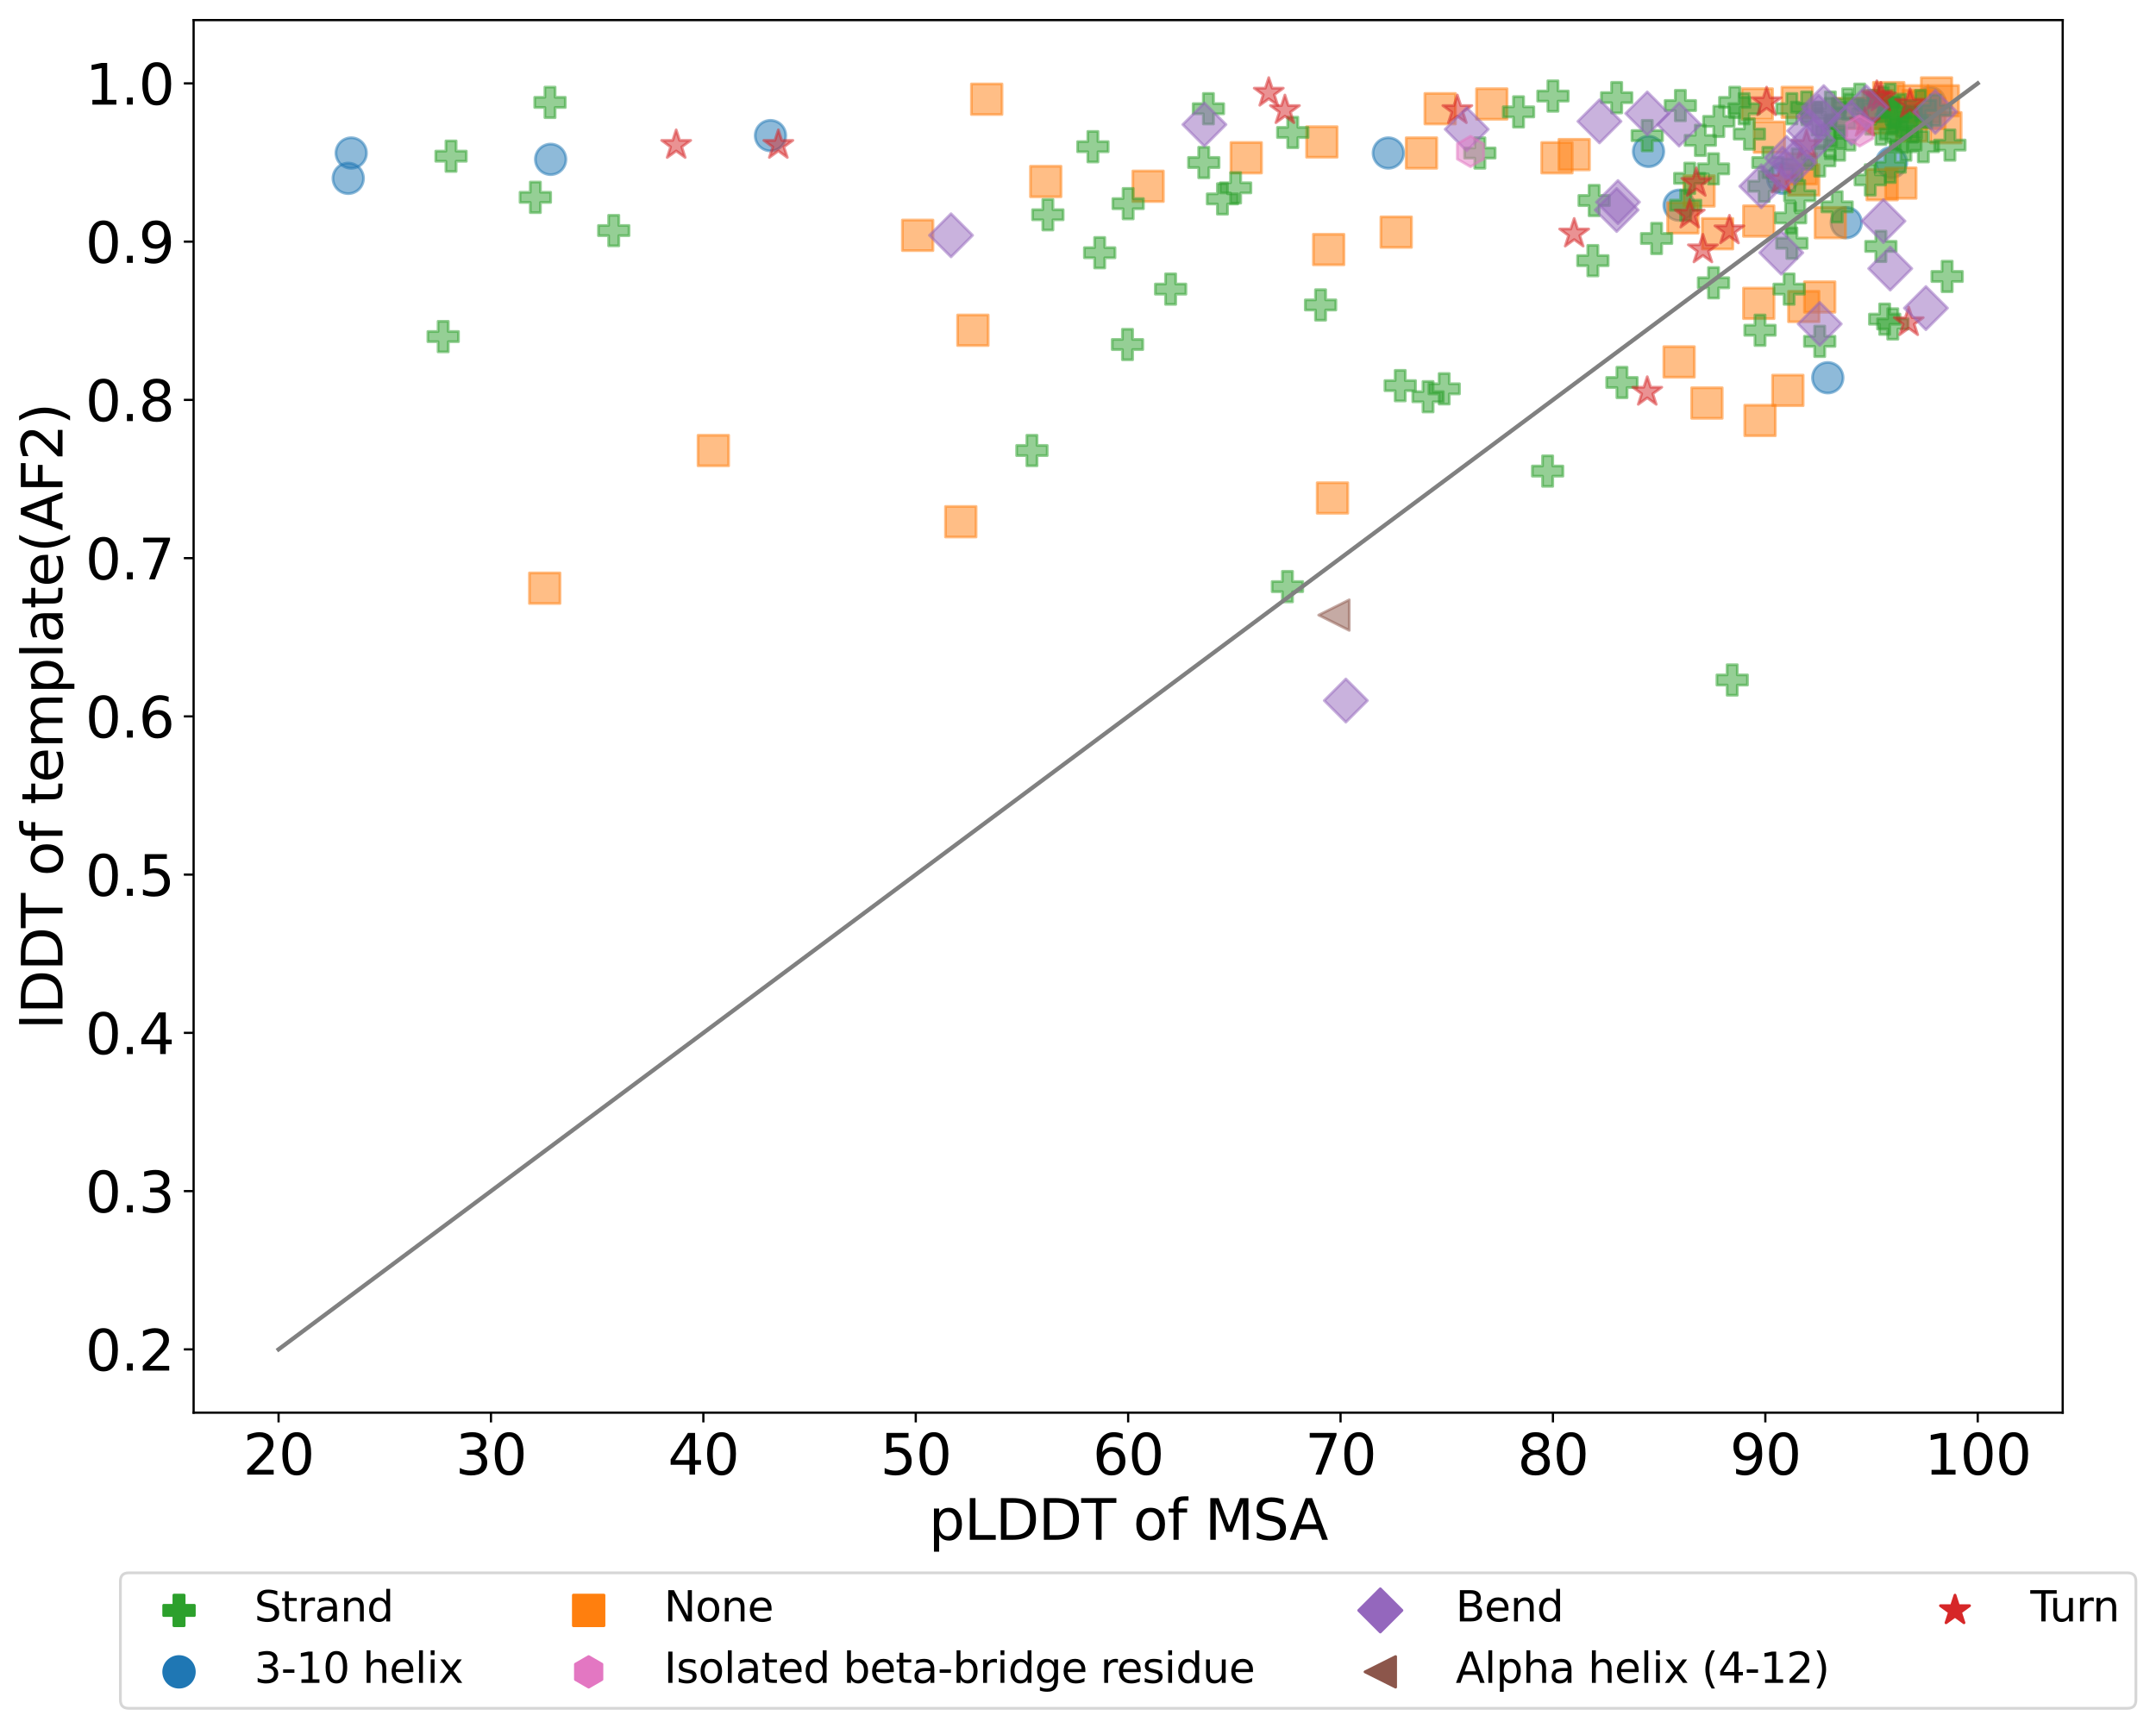 <?xml version="1.0" encoding="utf-8" standalone="no"?>
<!DOCTYPE svg PUBLIC "-//W3C//DTD SVG 1.1//EN"
  "http://www.w3.org/Graphics/SVG/1.1/DTD/svg11.dtd">
<svg xmlns:xlink="http://www.w3.org/1999/xlink" width="772.391pt" height="619.29pt" viewBox="0 0 772.391 619.29" xmlns="http://www.w3.org/2000/svg" version="1.1">
 <defs>
  <style type="text/css">*{stroke-linejoin: round; stroke-linecap: butt}</style>
 </defs>
 <g id="figure_1">
  <g id="patch_1">
   <path d="M 0 619.29 
L 772.391 619.29 
L 772.391 0 
L 0 0 
z
" style="fill: #ffffff"/>
  </g>
  <g id="axes_1">
   <g id="patch_2">
    <path d="M 69.362 506.16 
L 738.962 506.16 
L 738.962 7.2 
L 69.362 7.2 
z
" style="fill: #ffffff"/>
   </g>
   <g id="PathCollection_1">
    <defs>
     <path id="mf5ddf35426" d="M 0 5.477 
C 1.453 5.477 2.846 4.9 3.873 3.873 
C 4.9 2.846 5.477 1.453 5.477 0 
C 5.477 -1.453 4.9 -2.846 3.873 -3.873 
C 2.846 -4.9 1.453 -5.477 0 -5.477 
C -1.453 -5.477 -2.846 -4.9 -3.873 -3.873 
C -4.9 -2.846 -5.477 -1.453 -5.477 0 
C -5.477 1.453 -4.9 2.846 -3.873 3.873 
C -2.846 4.9 -1.453 5.477 0 5.477 
z
" style="stroke: #1f77b4; stroke-opacity: 0.5"/>
    </defs>
    <g clip-path="url(#pe6644d5cbd)">
     <use xlink:href="#mf5ddf35426" x="638.599" y="63.9" style="fill: #1f77b4; fill-opacity: 0.5; stroke: #1f77b4; stroke-opacity: 0.5"/>
     <use xlink:href="#mf5ddf35426" x="661.426" y="79.776" style="fill: #1f77b4; fill-opacity: 0.5; stroke: #1f77b4; stroke-opacity: 0.5"/>
     <use xlink:href="#mf5ddf35426" x="124.757" y="63.9" style="fill: #1f77b4; fill-opacity: 0.5; stroke: #1f77b4; stroke-opacity: 0.5"/>
     <use xlink:href="#mf5ddf35426" x="677.633" y="58.23" style="fill: #1f77b4; fill-opacity: 0.5; stroke: #1f77b4; stroke-opacity: 0.5"/>
     <use xlink:href="#mf5ddf35426" x="601.542" y="73.539" style="fill: #1f77b4; fill-opacity: 0.5; stroke: #1f77b4; stroke-opacity: 0.5"/>
     <use xlink:href="#mf5ddf35426" x="590.585" y="54.261" style="fill: #1f77b4; fill-opacity: 0.5; stroke: #1f77b4; stroke-opacity: 0.5"/>
     <use xlink:href="#mf5ddf35426" x="672.383" y="38.385" style="fill: #1f77b4; fill-opacity: 0.5; stroke: #1f77b4; stroke-opacity: 0.5"/>
     <use xlink:href="#mf5ddf35426" x="125.822" y="54.828" style="fill: #1f77b4; fill-opacity: 0.5; stroke: #1f77b4; stroke-opacity: 0.5"/>
     <use xlink:href="#mf5ddf35426" x="691.406" y="36.684" style="fill: #1f77b4; fill-opacity: 0.5; stroke: #1f77b4; stroke-opacity: 0.5"/>
     <use xlink:href="#mf5ddf35426" x="681.894" y="41.22" style="fill: #1f77b4; fill-opacity: 0.5; stroke: #1f77b4; stroke-opacity: 0.5"/>
     <use xlink:href="#mf5ddf35426" x="276.025" y="48.591" style="fill: #1f77b4; fill-opacity: 0.5; stroke: #1f77b4; stroke-opacity: 0.5"/>
     <use xlink:href="#mf5ddf35426" x="654.806" y="135.342" style="fill: #1f77b4; fill-opacity: 0.5; stroke: #1f77b4; stroke-opacity: 0.5"/>
     <use xlink:href="#mf5ddf35426" x="497.374" y="54.828" style="fill: #1f77b4; fill-opacity: 0.5; stroke: #1f77b4; stroke-opacity: 0.5"/>
     <use xlink:href="#mf5ddf35426" x="197.271" y="57.096" style="fill: #1f77b4; fill-opacity: 0.5; stroke: #1f77b4; stroke-opacity: 0.5"/>
    </g>
   </g>
   <g id="PathCollection_2">
    <defs>
     <path id="m10c86c7fb9" d="M -5.477 5.477 
L 5.477 5.477 
L 5.477 -5.477 
L -5.477 -5.477 
z
" style="stroke: #ff7f0e; stroke-opacity: 0.5"/>
    </defs>
    <g clip-path="url(#pe6644d5cbd)">
     <use xlink:href="#m10c86c7fb9" x="640.501" y="139.878" style="fill: #ff7f0e; fill-opacity: 0.5; stroke: #ff7f0e; stroke-opacity: 0.5"/>
     <use xlink:href="#m10c86c7fb9" x="630.076" y="108.693" style="fill: #ff7f0e; fill-opacity: 0.5; stroke: #ff7f0e; stroke-opacity: 0.5"/>
     <use xlink:href="#m10c86c7fb9" x="563.953" y="55.395" style="fill: #ff7f0e; fill-opacity: 0.5; stroke: #ff7f0e; stroke-opacity: 0.5"/>
     <use xlink:href="#m10c86c7fb9" x="557.79" y="56.529" style="fill: #ff7f0e; fill-opacity: 0.5; stroke: #ff7f0e; stroke-opacity: 0.5"/>
     <use xlink:href="#m10c86c7fb9" x="630.533" y="150.651" style="fill: #ff7f0e; fill-opacity: 0.5; stroke: #ff7f0e; stroke-opacity: 0.5"/>
     <use xlink:href="#m10c86c7fb9" x="608.695" y="68.436" style="fill: #ff7f0e; fill-opacity: 0.5; stroke: #ff7f0e; stroke-opacity: 0.5"/>
     <use xlink:href="#m10c86c7fb9" x="680.981" y="65.601" style="fill: #ff7f0e; fill-opacity: 0.5; stroke: #ff7f0e; stroke-opacity: 0.5"/>
     <use xlink:href="#m10c86c7fb9" x="676.644" y="34.983" style="fill: #ff7f0e; fill-opacity: 0.5; stroke: #ff7f0e; stroke-opacity: 0.5"/>
     <use xlink:href="#m10c86c7fb9" x="684.786" y="45.189" style="fill: #ff7f0e; fill-opacity: 0.5; stroke: #ff7f0e; stroke-opacity: 0.5"/>
     <use xlink:href="#m10c86c7fb9" x="672.84" y="37.818" style="fill: #ff7f0e; fill-opacity: 0.5; stroke: #ff7f0e; stroke-opacity: 0.5"/>
     <use xlink:href="#m10c86c7fb9" x="477.362" y="178.434" style="fill: #ff7f0e; fill-opacity: 0.5; stroke: #ff7f0e; stroke-opacity: 0.5"/>
     <use xlink:href="#m10c86c7fb9" x="674.285" y="66.168" style="fill: #ff7f0e; fill-opacity: 0.5; stroke: #ff7f0e; stroke-opacity: 0.5"/>
     <use xlink:href="#m10c86c7fb9" x="353.486" y="35.55" style="fill: #ff7f0e; fill-opacity: 0.5; stroke: #ff7f0e; stroke-opacity: 0.5"/>
     <use xlink:href="#m10c86c7fb9" x="646.208" y="64.467" style="fill: #ff7f0e; fill-opacity: 0.5; stroke: #ff7f0e; stroke-opacity: 0.5"/>
     <use xlink:href="#m10c86c7fb9" x="643.849" y="36.684" style="fill: #ff7f0e; fill-opacity: 0.5; stroke: #ff7f0e; stroke-opacity: 0.5"/>
     <use xlink:href="#m10c86c7fb9" x="689.503" y="38.385" style="fill: #ff7f0e; fill-opacity: 0.5; stroke: #ff7f0e; stroke-opacity: 0.5"/>
     <use xlink:href="#m10c86c7fb9" x="601.542" y="129.672" style="fill: #ff7f0e; fill-opacity: 0.5; stroke: #ff7f0e; stroke-opacity: 0.5"/>
     <use xlink:href="#m10c86c7fb9" x="411.315" y="66.735" style="fill: #ff7f0e; fill-opacity: 0.5; stroke: #ff7f0e; stroke-opacity: 0.5"/>
     <use xlink:href="#m10c86c7fb9" x="691.406" y="40.653" style="fill: #ff7f0e; fill-opacity: 0.5; stroke: #ff7f0e; stroke-opacity: 0.5"/>
     <use xlink:href="#m10c86c7fb9" x="697.112" y="45.756" style="fill: #ff7f0e; fill-opacity: 0.5; stroke: #ff7f0e; stroke-opacity: 0.5"/>
     <use xlink:href="#m10c86c7fb9" x="696.199" y="36.117" style="fill: #ff7f0e; fill-opacity: 0.5; stroke: #ff7f0e; stroke-opacity: 0.5"/>
     <use xlink:href="#m10c86c7fb9" x="500.189" y="83.178" style="fill: #ff7f0e; fill-opacity: 0.5; stroke: #ff7f0e; stroke-opacity: 0.5"/>
     <use xlink:href="#m10c86c7fb9" x="509.244" y="54.828" style="fill: #ff7f0e; fill-opacity: 0.5; stroke: #ff7f0e; stroke-opacity: 0.5"/>
     <use xlink:href="#m10c86c7fb9" x="446.469" y="56.529" style="fill: #ff7f0e; fill-opacity: 0.5; stroke: #ff7f0e; stroke-opacity: 0.5"/>
     <use xlink:href="#m10c86c7fb9" x="344.203" y="186.939" style="fill: #ff7f0e; fill-opacity: 0.5; stroke: #ff7f0e; stroke-opacity: 0.5"/>
     <use xlink:href="#m10c86c7fb9" x="630.076" y="79.209" style="fill: #ff7f0e; fill-opacity: 0.5; stroke: #ff7f0e; stroke-opacity: 0.5"/>
     <use xlink:href="#m10c86c7fb9" x="475.992" y="89.415" style="fill: #ff7f0e; fill-opacity: 0.5; stroke: #ff7f0e; stroke-opacity: 0.5"/>
     <use xlink:href="#m10c86c7fb9" x="611.51" y="144.414" style="fill: #ff7f0e; fill-opacity: 0.5; stroke: #ff7f0e; stroke-opacity: 0.5"/>
     <use xlink:href="#m10c86c7fb9" x="645.295" y="60.498" style="fill: #ff7f0e; fill-opacity: 0.5; stroke: #ff7f0e; stroke-opacity: 0.5"/>
     <use xlink:href="#m10c86c7fb9" x="674.742" y="42.354" style="fill: #ff7f0e; fill-opacity: 0.5; stroke: #ff7f0e; stroke-opacity: 0.5"/>
     <use xlink:href="#m10c86c7fb9" x="661.958" y="40.653" style="fill: #ff7f0e; fill-opacity: 0.5; stroke: #ff7f0e; stroke-opacity: 0.5"/>
     <use xlink:href="#m10c86c7fb9" x="629.544" y="37.251" style="fill: #ff7f0e; fill-opacity: 0.5; stroke: #ff7f0e; stroke-opacity: 0.5"/>
     <use xlink:href="#m10c86c7fb9" x="646.208" y="109.827" style="fill: #ff7f0e; fill-opacity: 0.5; stroke: #ff7f0e; stroke-opacity: 0.5"/>
     <use xlink:href="#m10c86c7fb9" x="685.242" y="36.117" style="fill: #ff7f0e; fill-opacity: 0.5; stroke: #ff7f0e; stroke-opacity: 0.5"/>
     <use xlink:href="#m10c86c7fb9" x="674.285" y="40.653" style="fill: #ff7f0e; fill-opacity: 0.5; stroke: #ff7f0e; stroke-opacity: 0.5"/>
     <use xlink:href="#m10c86c7fb9" x="534.43" y="37.251" style="fill: #ff7f0e; fill-opacity: 0.5; stroke: #ff7f0e; stroke-opacity: 0.5"/>
     <use xlink:href="#m10c86c7fb9" x="328.756" y="84.312" style="fill: #ff7f0e; fill-opacity: 0.5; stroke: #ff7f0e; stroke-opacity: 0.5"/>
     <use xlink:href="#m10c86c7fb9" x="515.94" y="38.952" style="fill: #ff7f0e; fill-opacity: 0.5; stroke: #ff7f0e; stroke-opacity: 0.5"/>
     <use xlink:href="#m10c86c7fb9" x="651.914" y="106.425" style="fill: #ff7f0e; fill-opacity: 0.5; stroke: #ff7f0e; stroke-opacity: 0.5"/>
     <use xlink:href="#m10c86c7fb9" x="670.937" y="40.653" style="fill: #ff7f0e; fill-opacity: 0.5; stroke: #ff7f0e; stroke-opacity: 0.5"/>
     <use xlink:href="#m10c86c7fb9" x="602.912" y="78.075" style="fill: #ff7f0e; fill-opacity: 0.5; stroke: #ff7f0e; stroke-opacity: 0.5"/>
     <use xlink:href="#m10c86c7fb9" x="693.764" y="33.282" style="fill: #ff7f0e; fill-opacity: 0.5; stroke: #ff7f0e; stroke-opacity: 0.5"/>
     <use xlink:href="#m10c86c7fb9" x="633.881" y="49.158" style="fill: #ff7f0e; fill-opacity: 0.5; stroke: #ff7f0e; stroke-opacity: 0.5"/>
     <use xlink:href="#m10c86c7fb9" x="615.315" y="83.745" style="fill: #ff7f0e; fill-opacity: 0.5; stroke: #ff7f0e; stroke-opacity: 0.5"/>
     <use xlink:href="#m10c86c7fb9" x="255.557" y="161.424" style="fill: #ff7f0e; fill-opacity: 0.5; stroke: #ff7f0e; stroke-opacity: 0.5"/>
     <use xlink:href="#m10c86c7fb9" x="374.639" y="65.034" style="fill: #ff7f0e; fill-opacity: 0.5; stroke: #ff7f0e; stroke-opacity: 0.5"/>
     <use xlink:href="#m10c86c7fb9" x="473.557" y="50.859" style="fill: #ff7f0e; fill-opacity: 0.5; stroke: #ff7f0e; stroke-opacity: 0.5"/>
     <use xlink:href="#m10c86c7fb9" x="687.145" y="37.818" style="fill: #ff7f0e; fill-opacity: 0.5; stroke: #ff7f0e; stroke-opacity: 0.5"/>
     <use xlink:href="#m10c86c7fb9" x="348.54" y="118.332" style="fill: #ff7f0e; fill-opacity: 0.5; stroke: #ff7f0e; stroke-opacity: 0.5"/>
     <use xlink:href="#m10c86c7fb9" x="195.141" y="210.753" style="fill: #ff7f0e; fill-opacity: 0.5; stroke: #ff7f0e; stroke-opacity: 0.5"/>
     <use xlink:href="#m10c86c7fb9" x="655.719" y="79.776" style="fill: #ff7f0e; fill-opacity: 0.5; stroke: #ff7f0e; stroke-opacity: 0.5"/>
    </g>
   </g>
   <g id="PathCollection_3">
    <defs>
     <path id="m868aa3516e" d="M -1.826 5.477 
L 1.826 5.477 
L 1.826 1.826 
L 5.477 1.826 
L 5.477 -1.826 
L 1.826 -1.826 
L 1.826 -5.477 
L -1.826 -5.477 
L -1.826 -1.826 
L -5.477 -1.826 
L -5.477 1.826 
L -1.826 1.826 
z
" style="stroke: #2ca02c; stroke-opacity: 0.5"/>
    </defs>
    <g clip-path="url(#pe6644d5cbd)">
     <use xlink:href="#m868aa3516e" x="615.771" y="43.488" style="fill: #2ca02c; fill-opacity: 0.5; stroke: #2ca02c; stroke-opacity: 0.5"/>
     <use xlink:href="#m868aa3516e" x="673.829" y="46.323" style="fill: #2ca02c; fill-opacity: 0.5; stroke: #2ca02c; stroke-opacity: 0.5"/>
     <use xlink:href="#m868aa3516e" x="651.914" y="57.663" style="fill: #2ca02c; fill-opacity: 0.5; stroke: #2ca02c; stroke-opacity: 0.5"/>
     <use xlink:href="#m868aa3516e" x="609.151" y="50.292" style="fill: #2ca02c; fill-opacity: 0.5; stroke: #2ca02c; stroke-opacity: 0.5"/>
     <use xlink:href="#m868aa3516e" x="659.067" y="44.055" style="fill: #2ca02c; fill-opacity: 0.5; stroke: #2ca02c; stroke-opacity: 0.5"/>
     <use xlink:href="#m868aa3516e" x="633.348" y="58.23" style="fill: #2ca02c; fill-opacity: 0.5; stroke: #2ca02c; stroke-opacity: 0.5"/>
     <use xlink:href="#m868aa3516e" x="661.958" y="37.251" style="fill: #2ca02c; fill-opacity: 0.5; stroke: #2ca02c; stroke-opacity: 0.5"/>
     <use xlink:href="#m868aa3516e" x="581.074" y="137.043" style="fill: #2ca02c; fill-opacity: 0.5; stroke: #2ca02c; stroke-opacity: 0.5"/>
     <use xlink:href="#m868aa3516e" x="404.163" y="72.972" style="fill: #2ca02c; fill-opacity: 0.5; stroke: #2ca02c; stroke-opacity: 0.5"/>
     <use xlink:href="#m868aa3516e" x="605.347" y="63.9" style="fill: #2ca02c; fill-opacity: 0.5; stroke: #2ca02c; stroke-opacity: 0.5"/>
     <use xlink:href="#m868aa3516e" x="369.693" y="161.424" style="fill: #2ca02c; fill-opacity: 0.5; stroke: #2ca02c; stroke-opacity: 0.5"/>
     <use xlink:href="#m868aa3516e" x="161.585" y="55.962" style="fill: #2ca02c; fill-opacity: 0.5; stroke: #2ca02c; stroke-opacity: 0.5"/>
     <use xlink:href="#m868aa3516e" x="511.603" y="142.146" style="fill: #2ca02c; fill-opacity: 0.5; stroke: #2ca02c; stroke-opacity: 0.5"/>
     <use xlink:href="#m868aa3516e" x="556.344" y="34.416" style="fill: #2ca02c; fill-opacity: 0.5; stroke: #2ca02c; stroke-opacity: 0.5"/>
     <use xlink:href="#m868aa3516e" x="678.546" y="40.653" style="fill: #2ca02c; fill-opacity: 0.5; stroke: #2ca02c; stroke-opacity: 0.5"/>
     <use xlink:href="#m868aa3516e" x="681.438" y="43.488" style="fill: #2ca02c; fill-opacity: 0.5; stroke: #2ca02c; stroke-opacity: 0.5"/>
     <use xlink:href="#m868aa3516e" x="442.664" y="67.302" style="fill: #2ca02c; fill-opacity: 0.5; stroke: #2ca02c; stroke-opacity: 0.5"/>
     <use xlink:href="#m868aa3516e" x="463.133" y="47.457" style="fill: #2ca02c; fill-opacity: 0.5; stroke: #2ca02c; stroke-opacity: 0.5"/>
     <use xlink:href="#m868aa3516e" x="658.154" y="74.106" style="fill: #2ca02c; fill-opacity: 0.5; stroke: #2ca02c; stroke-opacity: 0.5"/>
     <use xlink:href="#m868aa3516e" x="670.024" y="64.467" style="fill: #2ca02c; fill-opacity: 0.5; stroke: #2ca02c; stroke-opacity: 0.5"/>
     <use xlink:href="#m868aa3516e" x="620.565" y="243.639" style="fill: #2ca02c; fill-opacity: 0.5; stroke: #2ca02c; stroke-opacity: 0.5"/>
     <use xlink:href="#m868aa3516e" x="158.769" y="120.6" style="fill: #2ca02c; fill-opacity: 0.5; stroke: #2ca02c; stroke-opacity: 0.5"/>
     <use xlink:href="#m868aa3516e" x="603.901" y="73.539" style="fill: #2ca02c; fill-opacity: 0.5; stroke: #2ca02c; stroke-opacity: 0.5"/>
     <use xlink:href="#m868aa3516e" x="501.635" y="138.177" style="fill: #2ca02c; fill-opacity: 0.5; stroke: #2ca02c; stroke-opacity: 0.5"/>
     <use xlink:href="#m868aa3516e" x="640.957" y="103.59" style="fill: #2ca02c; fill-opacity: 0.5; stroke: #2ca02c; stroke-opacity: 0.5"/>
     <use xlink:href="#m868aa3516e" x="641.947" y="38.952" style="fill: #2ca02c; fill-opacity: 0.5; stroke: #2ca02c; stroke-opacity: 0.5"/>
     <use xlink:href="#m868aa3516e" x="432.925" y="38.952" style="fill: #2ca02c; fill-opacity: 0.5; stroke: #2ca02c; stroke-opacity: 0.5"/>
     <use xlink:href="#m868aa3516e" x="473.101" y="109.26" style="fill: #2ca02c; fill-opacity: 0.5; stroke: #2ca02c; stroke-opacity: 0.5"/>
     <use xlink:href="#m868aa3516e" x="375.4" y="76.941" style="fill: #2ca02c; fill-opacity: 0.5; stroke: #2ca02c; stroke-opacity: 0.5"/>
     <use xlink:href="#m868aa3516e" x="403.934" y="123.435" style="fill: #2ca02c; fill-opacity: 0.5; stroke: #2ca02c; stroke-opacity: 0.5"/>
     <use xlink:href="#m868aa3516e" x="613.869" y="101.322" style="fill: #2ca02c; fill-opacity: 0.5; stroke: #2ca02c; stroke-opacity: 0.5"/>
     <use xlink:href="#m868aa3516e" x="630.533" y="118.332" style="fill: #2ca02c; fill-opacity: 0.5; stroke: #2ca02c; stroke-opacity: 0.5"/>
     <use xlink:href="#m868aa3516e" x="655.719" y="38.385" style="fill: #2ca02c; fill-opacity: 0.5; stroke: #2ca02c; stroke-opacity: 0.5"/>
     <use xlink:href="#m868aa3516e" x="554.442" y="168.795" style="fill: #2ca02c; fill-opacity: 0.5; stroke: #2ca02c; stroke-opacity: 0.5"/>
     <use xlink:href="#m868aa3516e" x="673.829" y="88.281" style="fill: #2ca02c; fill-opacity: 0.5; stroke: #2ca02c; stroke-opacity: 0.5"/>
     <use xlink:href="#m868aa3516e" x="655.719" y="40.653" style="fill: #2ca02c; fill-opacity: 0.5; stroke: #2ca02c; stroke-opacity: 0.5"/>
     <use xlink:href="#m868aa3516e" x="686.612" y="44.055" style="fill: #2ca02c; fill-opacity: 0.5; stroke: #2ca02c; stroke-opacity: 0.5"/>
     <use xlink:href="#m868aa3516e" x="624.826" y="38.952" style="fill: #2ca02c; fill-opacity: 0.5; stroke: #2ca02c; stroke-opacity: 0.5"/>
     <use xlink:href="#m868aa3516e" x="644.762" y="70.137" style="fill: #2ca02c; fill-opacity: 0.5; stroke: #2ca02c; stroke-opacity: 0.5"/>
     <use xlink:href="#m868aa3516e" x="579.172" y="34.983" style="fill: #2ca02c; fill-opacity: 0.5; stroke: #2ca02c; stroke-opacity: 0.5"/>
     <use xlink:href="#m868aa3516e" x="681.438" y="49.158" style="fill: #2ca02c; fill-opacity: 0.5; stroke: #2ca02c; stroke-opacity: 0.5"/>
     <use xlink:href="#m868aa3516e" x="647.197" y="38.385" style="fill: #2ca02c; fill-opacity: 0.5; stroke: #2ca02c; stroke-opacity: 0.5"/>
     <use xlink:href="#m868aa3516e" x="643.849" y="58.797" style="fill: #2ca02c; fill-opacity: 0.5; stroke: #2ca02c; stroke-opacity: 0.5"/>
     <use xlink:href="#m868aa3516e" x="688.058" y="37.818" style="fill: #2ca02c; fill-opacity: 0.5; stroke: #2ca02c; stroke-opacity: 0.5"/>
     <use xlink:href="#m868aa3516e" x="391.531" y="52.56" style="fill: #2ca02c; fill-opacity: 0.5; stroke: #2ca02c; stroke-opacity: 0.5"/>
     <use xlink:href="#m868aa3516e" x="679.003" y="40.086" style="fill: #2ca02c; fill-opacity: 0.5; stroke: #2ca02c; stroke-opacity: 0.5"/>
     <use xlink:href="#m868aa3516e" x="191.793" y="70.704" style="fill: #2ca02c; fill-opacity: 0.5; stroke: #2ca02c; stroke-opacity: 0.5"/>
     <use xlink:href="#m868aa3516e" x="656.176" y="46.89" style="fill: #2ca02c; fill-opacity: 0.5; stroke: #2ca02c; stroke-opacity: 0.5"/>
     <use xlink:href="#m868aa3516e" x="626.728" y="48.024" style="fill: #2ca02c; fill-opacity: 0.5; stroke: #2ca02c; stroke-opacity: 0.5"/>
     <use xlink:href="#m868aa3516e" x="697.569" y="99.054" style="fill: #2ca02c; fill-opacity: 0.5; stroke: #2ca02c; stroke-opacity: 0.5"/>
     <use xlink:href="#m868aa3516e" x="517.386" y="139.311" style="fill: #2ca02c; fill-opacity: 0.5; stroke: #2ca02c; stroke-opacity: 0.5"/>
     <use xlink:href="#m868aa3516e" x="682.807" y="51.993" style="fill: #2ca02c; fill-opacity: 0.5; stroke: #2ca02c; stroke-opacity: 0.5"/>
     <use xlink:href="#m868aa3516e" x="621.478" y="36.684" style="fill: #2ca02c; fill-opacity: 0.5; stroke: #2ca02c; stroke-opacity: 0.5"/>
     <use xlink:href="#m868aa3516e" x="651.914" y="122.301" style="fill: #2ca02c; fill-opacity: 0.5; stroke: #2ca02c; stroke-opacity: 0.5"/>
     <use xlink:href="#m868aa3516e" x="689.047" y="52.56" style="fill: #2ca02c; fill-opacity: 0.5; stroke: #2ca02c; stroke-opacity: 0.5"/>
     <use xlink:href="#m868aa3516e" x="393.966" y="90.549" style="fill: #2ca02c; fill-opacity: 0.5; stroke: #2ca02c; stroke-opacity: 0.5"/>
     <use xlink:href="#m868aa3516e" x="571.106" y="71.838" style="fill: #2ca02c; fill-opacity: 0.5; stroke: #2ca02c; stroke-opacity: 0.5"/>
     <use xlink:href="#m868aa3516e" x="675.198" y="114.363" style="fill: #2ca02c; fill-opacity: 0.5; stroke: #2ca02c; stroke-opacity: 0.5"/>
     <use xlink:href="#m868aa3516e" x="666.22" y="35.55" style="fill: #2ca02c; fill-opacity: 0.5; stroke: #2ca02c; stroke-opacity: 0.5"/>
     <use xlink:href="#m868aa3516e" x="641.49" y="78.075" style="fill: #2ca02c; fill-opacity: 0.5; stroke: #2ca02c; stroke-opacity: 0.5"/>
     <use xlink:href="#m868aa3516e" x="677.177" y="59.931" style="fill: #2ca02c; fill-opacity: 0.5; stroke: #2ca02c; stroke-opacity: 0.5"/>
     <use xlink:href="#m868aa3516e" x="613.869" y="60.498" style="fill: #2ca02c; fill-opacity: 0.5; stroke: #2ca02c; stroke-opacity: 0.5"/>
     <use xlink:href="#m868aa3516e" x="674.742" y="36.684" style="fill: #2ca02c; fill-opacity: 0.5; stroke: #2ca02c; stroke-opacity: 0.5"/>
     <use xlink:href="#m868aa3516e" x="685.242" y="43.488" style="fill: #2ca02c; fill-opacity: 0.5; stroke: #2ca02c; stroke-opacity: 0.5"/>
     <use xlink:href="#m868aa3516e" x="601.999" y="37.818" style="fill: #2ca02c; fill-opacity: 0.5; stroke: #2ca02c; stroke-opacity: 0.5"/>
     <use xlink:href="#m868aa3516e" x="461.231" y="210.186" style="fill: #2ca02c; fill-opacity: 0.5; stroke: #2ca02c; stroke-opacity: 0.5"/>
     <use xlink:href="#m868aa3516e" x="590.129" y="48.591" style="fill: #2ca02c; fill-opacity: 0.5; stroke: #2ca02c; stroke-opacity: 0.5"/>
     <use xlink:href="#m868aa3516e" x="678.09" y="41.787" style="fill: #2ca02c; fill-opacity: 0.5; stroke: #2ca02c; stroke-opacity: 0.5"/>
     <use xlink:href="#m868aa3516e" x="219.87" y="82.611" style="fill: #2ca02c; fill-opacity: 0.5; stroke: #2ca02c; stroke-opacity: 0.5"/>
     <use xlink:href="#m868aa3516e" x="677.177" y="35.55" style="fill: #2ca02c; fill-opacity: 0.5; stroke: #2ca02c; stroke-opacity: 0.5"/>
     <use xlink:href="#m868aa3516e" x="544.018" y="40.086" style="fill: #2ca02c; fill-opacity: 0.5; stroke: #2ca02c; stroke-opacity: 0.5"/>
     <use xlink:href="#m868aa3516e" x="670.937" y="37.818" style="fill: #2ca02c; fill-opacity: 0.5; stroke: #2ca02c; stroke-opacity: 0.5"/>
     <use xlink:href="#m868aa3516e" x="679.003" y="48.024" style="fill: #2ca02c; fill-opacity: 0.5; stroke: #2ca02c; stroke-opacity: 0.5"/>
     <use xlink:href="#m868aa3516e" x="651.001" y="42.921" style="fill: #2ca02c; fill-opacity: 0.5; stroke: #2ca02c; stroke-opacity: 0.5"/>
     <use xlink:href="#m868aa3516e" x="659.067" y="51.993" style="fill: #2ca02c; fill-opacity: 0.5; stroke: #2ca02c; stroke-opacity: 0.5"/>
     <use xlink:href="#m868aa3516e" x="641.947" y="87.147" style="fill: #2ca02c; fill-opacity: 0.5; stroke: #2ca02c; stroke-opacity: 0.5"/>
     <use xlink:href="#m868aa3516e" x="655.719" y="51.426" style="fill: #2ca02c; fill-opacity: 0.5; stroke: #2ca02c; stroke-opacity: 0.5"/>
     <use xlink:href="#m868aa3516e" x="693.308" y="39.519" style="fill: #2ca02c; fill-opacity: 0.5; stroke: #2ca02c; stroke-opacity: 0.5"/>
     <use xlink:href="#m868aa3516e" x="678.09" y="116.064" style="fill: #2ca02c; fill-opacity: 0.5; stroke: #2ca02c; stroke-opacity: 0.5"/>
     <use xlink:href="#m868aa3516e" x="437.947" y="71.271" style="fill: #2ca02c; fill-opacity: 0.5; stroke: #2ca02c; stroke-opacity: 0.5"/>
     <use xlink:href="#m868aa3516e" x="530.169" y="54.828" style="fill: #2ca02c; fill-opacity: 0.5; stroke: #2ca02c; stroke-opacity: 0.5"/>
     <use xlink:href="#m868aa3516e" x="570.649" y="93.384" style="fill: #2ca02c; fill-opacity: 0.5; stroke: #2ca02c; stroke-opacity: 0.5"/>
     <use xlink:href="#m868aa3516e" x="698.558" y="51.993" style="fill: #2ca02c; fill-opacity: 0.5; stroke: #2ca02c; stroke-opacity: 0.5"/>
     <use xlink:href="#m868aa3516e" x="431.251" y="58.23" style="fill: #2ca02c; fill-opacity: 0.5; stroke: #2ca02c; stroke-opacity: 0.5"/>
     <use xlink:href="#m868aa3516e" x="593.477" y="85.446" style="fill: #2ca02c; fill-opacity: 0.5; stroke: #2ca02c; stroke-opacity: 0.5"/>
     <use xlink:href="#m868aa3516e" x="631.979" y="66.735" style="fill: #2ca02c; fill-opacity: 0.5; stroke: #2ca02c; stroke-opacity: 0.5"/>
     <use xlink:href="#m868aa3516e" x="197.043" y="36.684" style="fill: #2ca02c; fill-opacity: 0.5; stroke: #2ca02c; stroke-opacity: 0.5"/>
     <use xlink:href="#m868aa3516e" x="419.381" y="103.59" style="fill: #2ca02c; fill-opacity: 0.5; stroke: #2ca02c; stroke-opacity: 0.5"/>
    </g>
   </g>
   <g id="PathCollection_4">
    <defs>
     <path id="m1123a52f77" d="M 0 -5.477 
L -1.23 -1.693 
L -5.209 -1.693 
L -1.99 0.646 
L -3.219 4.431 
L -0 2.092 
L 3.219 4.431 
L 1.99 0.646 
L 5.209 -1.693 
L 1.23 -1.693 
z
" style="stroke: #d62728; stroke-opacity: 0.5"/>
    </defs>
    <g clip-path="url(#pe6644d5cbd)">
     <use xlink:href="#m1123a52f77" x="647.197" y="51.993" style="fill: #d62728; fill-opacity: 0.5; stroke: #d62728; stroke-opacity: 0.5"/>
     <use xlink:href="#m1123a52f77" x="683.797" y="115.497" style="fill: #d62728; fill-opacity: 0.5; stroke: #d62728; stroke-opacity: 0.5"/>
     <use xlink:href="#m1123a52f77" x="590.129" y="140.445" style="fill: #d62728; fill-opacity: 0.5; stroke: #d62728; stroke-opacity: 0.5"/>
     <use xlink:href="#m1123a52f77" x="454.535" y="33.282" style="fill: #d62728; fill-opacity: 0.5; stroke: #d62728; stroke-opacity: 0.5"/>
     <use xlink:href="#m1123a52f77" x="605.347" y="76.941" style="fill: #d62728; fill-opacity: 0.5; stroke: #d62728; stroke-opacity: 0.5"/>
     <use xlink:href="#m1123a52f77" x="460.318" y="39.519" style="fill: #d62728; fill-opacity: 0.5; stroke: #d62728; stroke-opacity: 0.5"/>
     <use xlink:href="#m1123a52f77" x="638.142" y="64.467" style="fill: #d62728; fill-opacity: 0.5; stroke: #d62728; stroke-opacity: 0.5"/>
     <use xlink:href="#m1123a52f77" x="278.841" y="51.993" style="fill: #d62728; fill-opacity: 0.5; stroke: #d62728; stroke-opacity: 0.5"/>
     <use xlink:href="#m1123a52f77" x="242.241" y="51.993" style="fill: #d62728; fill-opacity: 0.5; stroke: #d62728; stroke-opacity: 0.5"/>
     <use xlink:href="#m1123a52f77" x="607.706" y="65.601" style="fill: #d62728; fill-opacity: 0.5; stroke: #d62728; stroke-opacity: 0.5"/>
     <use xlink:href="#m1123a52f77" x="684.253" y="37.251" style="fill: #d62728; fill-opacity: 0.5; stroke: #d62728; stroke-opacity: 0.5"/>
     <use xlink:href="#m1123a52f77" x="619.576" y="82.611" style="fill: #d62728; fill-opacity: 0.5; stroke: #d62728; stroke-opacity: 0.5"/>
     <use xlink:href="#m1123a52f77" x="522.103" y="39.519" style="fill: #d62728; fill-opacity: 0.5; stroke: #d62728; stroke-opacity: 0.5"/>
     <use xlink:href="#m1123a52f77" x="673.829" y="34.983" style="fill: #d62728; fill-opacity: 0.5; stroke: #d62728; stroke-opacity: 0.5"/>
     <use xlink:href="#m1123a52f77" x="610.064" y="89.415" style="fill: #d62728; fill-opacity: 0.5; stroke: #d62728; stroke-opacity: 0.5"/>
     <use xlink:href="#m1123a52f77" x="563.953" y="83.745" style="fill: #d62728; fill-opacity: 0.5; stroke: #d62728; stroke-opacity: 0.5"/>
     <use xlink:href="#m1123a52f77" x="632.892" y="36.684" style="fill: #d62728; fill-opacity: 0.5; stroke: #d62728; stroke-opacity: 0.5"/>
     <use xlink:href="#m1123a52f77" x="668.122" y="44.055" style="fill: #d62728; fill-opacity: 0.5; stroke: #d62728; stroke-opacity: 0.5"/>
     <use xlink:href="#m1123a52f77" x="672.383" y="34.416" style="fill: #d62728; fill-opacity: 0.5; stroke: #d62728; stroke-opacity: 0.5"/>
    </g>
   </g>
   <g id="PathCollection_5">
    <defs>
     <path id="m3e81929cf5" d="M -0 7.746 
L 7.746 0 
L 0 -7.746 
L -7.746 -0 
z
" style="stroke: #9467bd; stroke-opacity: 0.5"/>
    </defs>
    <g clip-path="url(#pe6644d5cbd)">
     <use xlink:href="#m3e81929cf5" x="648.11" y="46.89" style="fill: #9467bd; fill-opacity: 0.5; stroke: #9467bd; stroke-opacity: 0.5"/>
     <use xlink:href="#m3e81929cf5" x="630.99" y="66.735" style="fill: #9467bd; fill-opacity: 0.5; stroke: #9467bd; stroke-opacity: 0.5"/>
     <use xlink:href="#m3e81929cf5" x="340.703" y="84.312" style="fill: #9467bd; fill-opacity: 0.5; stroke: #9467bd; stroke-opacity: 0.5"/>
     <use xlink:href="#m3e81929cf5" x="482.156" y="251.01" style="fill: #9467bd; fill-opacity: 0.5; stroke: #9467bd; stroke-opacity: 0.5"/>
     <use xlink:href="#m3e81929cf5" x="601.542" y="44.622" style="fill: #9467bd; fill-opacity: 0.5; stroke: #9467bd; stroke-opacity: 0.5"/>
     <use xlink:href="#m3e81929cf5" x="668.578" y="38.385" style="fill: #9467bd; fill-opacity: 0.5; stroke: #9467bd; stroke-opacity: 0.5"/>
     <use xlink:href="#m3e81929cf5" x="573.008" y="43.488" style="fill: #9467bd; fill-opacity: 0.5; stroke: #9467bd; stroke-opacity: 0.5"/>
     <use xlink:href="#m3e81929cf5" x="579.172" y="75.24" style="fill: #9467bd; fill-opacity: 0.5; stroke: #9467bd; stroke-opacity: 0.5"/>
     <use xlink:href="#m3e81929cf5" x="638.599" y="60.498" style="fill: #9467bd; fill-opacity: 0.5; stroke: #9467bd; stroke-opacity: 0.5"/>
     <use xlink:href="#m3e81929cf5" x="651.458" y="41.787" style="fill: #9467bd; fill-opacity: 0.5; stroke: #9467bd; stroke-opacity: 0.5"/>
     <use xlink:href="#m3e81929cf5" x="677.177" y="96.219" style="fill: #9467bd; fill-opacity: 0.5; stroke: #9467bd; stroke-opacity: 0.5"/>
     <use xlink:href="#m3e81929cf5" x="590.129" y="40.653" style="fill: #9467bd; fill-opacity: 0.5; stroke: #9467bd; stroke-opacity: 0.5"/>
     <use xlink:href="#m3e81929cf5" x="642.936" y="58.23" style="fill: #9467bd; fill-opacity: 0.5; stroke: #9467bd; stroke-opacity: 0.5"/>
     <use xlink:href="#m3e81929cf5" x="663.328" y="44.055" style="fill: #9467bd; fill-opacity: 0.5; stroke: #9467bd; stroke-opacity: 0.5"/>
     <use xlink:href="#m3e81929cf5" x="653.36" y="38.385" style="fill: #9467bd; fill-opacity: 0.5; stroke: #9467bd; stroke-opacity: 0.5"/>
     <use xlink:href="#m3e81929cf5" x="689.96" y="110.394" style="fill: #9467bd; fill-opacity: 0.5; stroke: #9467bd; stroke-opacity: 0.5"/>
     <use xlink:href="#m3e81929cf5" x="649.556" y="50.292" style="fill: #9467bd; fill-opacity: 0.5; stroke: #9467bd; stroke-opacity: 0.5"/>
     <use xlink:href="#m3e81929cf5" x="674.742" y="79.209" style="fill: #9467bd; fill-opacity: 0.5; stroke: #9467bd; stroke-opacity: 0.5"/>
     <use xlink:href="#m3e81929cf5" x="640.044" y="56.529" style="fill: #9467bd; fill-opacity: 0.5; stroke: #9467bd; stroke-opacity: 0.5"/>
     <use xlink:href="#m3e81929cf5" x="525.451" y="46.323" style="fill: #9467bd; fill-opacity: 0.5; stroke: #9467bd; stroke-opacity: 0.5"/>
     <use xlink:href="#m3e81929cf5" x="693.308" y="40.086" style="fill: #9467bd; fill-opacity: 0.5; stroke: #9467bd; stroke-opacity: 0.5"/>
     <use xlink:href="#m3e81929cf5" x="431.479" y="44.622" style="fill: #9467bd; fill-opacity: 0.5; stroke: #9467bd; stroke-opacity: 0.5"/>
     <use xlink:href="#m3e81929cf5" x="638.142" y="90.549" style="fill: #9467bd; fill-opacity: 0.5; stroke: #9467bd; stroke-opacity: 0.5"/>
     <use xlink:href="#m3e81929cf5" x="579.628" y="72.405" style="fill: #9467bd; fill-opacity: 0.5; stroke: #9467bd; stroke-opacity: 0.5"/>
     <use xlink:href="#m3e81929cf5" x="651.914" y="116.064" style="fill: #9467bd; fill-opacity: 0.5; stroke: #9467bd; stroke-opacity: 0.5"/>
    </g>
   </g>
   <g id="PathCollection_6">
    <defs>
     <path id="m02ecee2bdf" d="M -5.477 -0 
L 5.477 5.477 
L 5.477 -5.477 
z
" style="stroke: #8c564b; stroke-opacity: 0.5"/>
    </defs>
    <g clip-path="url(#pe6644d5cbd)">
     <use xlink:href="#m02ecee2bdf" x="477.895" y="220.392" style="fill: #8c564b; fill-opacity: 0.5; stroke: #8c564b; stroke-opacity: 0.5"/>
    </g>
   </g>
   <g id="PathCollection_7">
    <defs>
     <path id="m0b7bab9834" d="M 0 -5.477 
L -4.743 -2.739 
L -4.743 2.739 
L -0 5.477 
L 4.743 2.739 
L 4.743 -2.739 
z
" style="stroke: #e377c2; stroke-opacity: 0.5"/>
    </defs>
    <g clip-path="url(#pe6644d5cbd)">
     <use xlink:href="#m0b7bab9834" x="526.821" y="54.261" style="fill: #e377c2; fill-opacity: 0.5; stroke: #e377c2; stroke-opacity: 0.5"/>
     <use xlink:href="#m0b7bab9834" x="666.22" y="46.89" style="fill: #e377c2; fill-opacity: 0.5; stroke: #e377c2; stroke-opacity: 0.5"/>
    </g>
   </g>
   <g id="matplotlib.axis_1">
    <g id="xtick_1">
     <g id="line2d_1">
      <defs>
       <path id="m6ec1abd37e" d="M 0 0 
L 0 3.5 
" style="stroke: #000000; stroke-width: 0.8"/>
      </defs>
      <g>
       <use xlink:href="#m6ec1abd37e" x="99.799" y="506.16" style="stroke: #000000; stroke-width: 0.8"/>
      </g>
     </g>
     <g id="text_1">
      <!-- 20 -->
      <g transform="translate(87.074 528.357) scale(0.2 -0.2)">
       <defs>
        <path id="DejaVuSans-32" d="M 1228 531 
L 3431 531 
L 3431 0 
L 469 0 
L 469 531 
Q 828 903 1448 1529 
Q 2069 2156 2228 2338 
Q 2531 2678 2651 2914 
Q 2772 3150 2772 3378 
Q 2772 3750 2511 3984 
Q 2250 4219 1831 4219 
Q 1534 4219 1204 4116 
Q 875 4013 500 3803 
L 500 4441 
Q 881 4594 1212 4672 
Q 1544 4750 1819 4750 
Q 2544 4750 2975 4387 
Q 3406 4025 3406 3419 
Q 3406 3131 3298 2873 
Q 3191 2616 2906 2266 
Q 2828 2175 2409 1742 
Q 1991 1309 1228 531 
z
" transform="scale(0.016)"/>
        <path id="DejaVuSans-30" d="M 2034 4250 
Q 1547 4250 1301 3770 
Q 1056 3291 1056 2328 
Q 1056 1369 1301 889 
Q 1547 409 2034 409 
Q 2525 409 2770 889 
Q 3016 1369 3016 2328 
Q 3016 3291 2770 3770 
Q 2525 4250 2034 4250 
z
M 2034 4750 
Q 2819 4750 3233 4129 
Q 3647 3509 3647 2328 
Q 3647 1150 3233 529 
Q 2819 -91 2034 -91 
Q 1250 -91 836 529 
Q 422 1150 422 2328 
Q 422 3509 836 4129 
Q 1250 4750 2034 4750 
z
" transform="scale(0.016)"/>
       </defs>
       <use xlink:href="#DejaVuSans-32"/>
       <use xlink:href="#DejaVuSans-30" x="63.623"/>
      </g>
     </g>
    </g>
    <g id="xtick_2">
     <g id="line2d_2">
      <g>
       <use xlink:href="#m6ec1abd37e" x="175.89" y="506.16" style="stroke: #000000; stroke-width: 0.8"/>
      </g>
     </g>
     <g id="text_2">
      <!-- 30 -->
      <g transform="translate(163.165 528.357) scale(0.2 -0.2)">
       <defs>
        <path id="DejaVuSans-33" d="M 2597 2516 
Q 3050 2419 3304 2112 
Q 3559 1806 3559 1356 
Q 3559 666 3084 287 
Q 2609 -91 1734 -91 
Q 1441 -91 1130 -33 
Q 819 25 488 141 
L 488 750 
Q 750 597 1062 519 
Q 1375 441 1716 441 
Q 2309 441 2620 675 
Q 2931 909 2931 1356 
Q 2931 1769 2642 2001 
Q 2353 2234 1838 2234 
L 1294 2234 
L 1294 2753 
L 1863 2753 
Q 2328 2753 2575 2939 
Q 2822 3125 2822 3475 
Q 2822 3834 2567 4026 
Q 2313 4219 1838 4219 
Q 1578 4219 1281 4162 
Q 984 4106 628 3988 
L 628 4550 
Q 988 4650 1302 4700 
Q 1616 4750 1894 4750 
Q 2613 4750 3031 4423 
Q 3450 4097 3450 3541 
Q 3450 3153 3228 2886 
Q 3006 2619 2597 2516 
z
" transform="scale(0.016)"/>
       </defs>
       <use xlink:href="#DejaVuSans-33"/>
       <use xlink:href="#DejaVuSans-30" x="63.623"/>
      </g>
     </g>
    </g>
    <g id="xtick_3">
     <g id="line2d_3">
      <g>
       <use xlink:href="#m6ec1abd37e" x="251.981" y="506.16" style="stroke: #000000; stroke-width: 0.8"/>
      </g>
     </g>
     <g id="text_3">
      <!-- 40 -->
      <g transform="translate(239.256 528.357) scale(0.2 -0.2)">
       <defs>
        <path id="DejaVuSans-34" d="M 2419 4116 
L 825 1625 
L 2419 1625 
L 2419 4116 
z
M 2253 4666 
L 3047 4666 
L 3047 1625 
L 3713 1625 
L 3713 1100 
L 3047 1100 
L 3047 0 
L 2419 0 
L 2419 1100 
L 313 1100 
L 313 1709 
L 2253 4666 
z
" transform="scale(0.016)"/>
       </defs>
       <use xlink:href="#DejaVuSans-34"/>
       <use xlink:href="#DejaVuSans-30" x="63.623"/>
      </g>
     </g>
    </g>
    <g id="xtick_4">
     <g id="line2d_4">
      <g>
       <use xlink:href="#m6ec1abd37e" x="328.072" y="506.16" style="stroke: #000000; stroke-width: 0.8"/>
      </g>
     </g>
     <g id="text_4">
      <!-- 50 -->
      <g transform="translate(315.347 528.357) scale(0.2 -0.2)">
       <defs>
        <path id="DejaVuSans-35" d="M 691 4666 
L 3169 4666 
L 3169 4134 
L 1269 4134 
L 1269 2991 
Q 1406 3038 1543 3061 
Q 1681 3084 1819 3084 
Q 2600 3084 3056 2656 
Q 3513 2228 3513 1497 
Q 3513 744 3044 326 
Q 2575 -91 1722 -91 
Q 1428 -91 1123 -41 
Q 819 9 494 109 
L 494 744 
Q 775 591 1075 516 
Q 1375 441 1709 441 
Q 2250 441 2565 725 
Q 2881 1009 2881 1497 
Q 2881 1984 2565 2268 
Q 2250 2553 1709 2553 
Q 1456 2553 1204 2497 
Q 953 2441 691 2322 
L 691 4666 
z
" transform="scale(0.016)"/>
       </defs>
       <use xlink:href="#DejaVuSans-35"/>
       <use xlink:href="#DejaVuSans-30" x="63.623"/>
      </g>
     </g>
    </g>
    <g id="xtick_5">
     <g id="line2d_5">
      <g>
       <use xlink:href="#m6ec1abd37e" x="404.163" y="506.16" style="stroke: #000000; stroke-width: 0.8"/>
      </g>
     </g>
     <g id="text_5">
      <!-- 60 -->
      <g transform="translate(391.438 528.357) scale(0.2 -0.2)">
       <defs>
        <path id="DejaVuSans-36" d="M 2113 2584 
Q 1688 2584 1439 2293 
Q 1191 2003 1191 1497 
Q 1191 994 1439 701 
Q 1688 409 2113 409 
Q 2538 409 2786 701 
Q 3034 994 3034 1497 
Q 3034 2003 2786 2293 
Q 2538 2584 2113 2584 
z
M 3366 4563 
L 3366 3988 
Q 3128 4100 2886 4159 
Q 2644 4219 2406 4219 
Q 1781 4219 1451 3797 
Q 1122 3375 1075 2522 
Q 1259 2794 1537 2939 
Q 1816 3084 2150 3084 
Q 2853 3084 3261 2657 
Q 3669 2231 3669 1497 
Q 3669 778 3244 343 
Q 2819 -91 2113 -91 
Q 1303 -91 875 529 
Q 447 1150 447 2328 
Q 447 3434 972 4092 
Q 1497 4750 2381 4750 
Q 2619 4750 2861 4703 
Q 3103 4656 3366 4563 
z
" transform="scale(0.016)"/>
       </defs>
       <use xlink:href="#DejaVuSans-36"/>
       <use xlink:href="#DejaVuSans-30" x="63.623"/>
      </g>
     </g>
    </g>
    <g id="xtick_6">
     <g id="line2d_6">
      <g>
       <use xlink:href="#m6ec1abd37e" x="480.253" y="506.16" style="stroke: #000000; stroke-width: 0.8"/>
      </g>
     </g>
     <g id="text_6">
      <!-- 70 -->
      <g transform="translate(467.528 528.357) scale(0.2 -0.2)">
       <defs>
        <path id="DejaVuSans-37" d="M 525 4666 
L 3525 4666 
L 3525 4397 
L 1831 0 
L 1172 0 
L 2766 4134 
L 525 4134 
L 525 4666 
z
" transform="scale(0.016)"/>
       </defs>
       <use xlink:href="#DejaVuSans-37"/>
       <use xlink:href="#DejaVuSans-30" x="63.623"/>
      </g>
     </g>
    </g>
    <g id="xtick_7">
     <g id="line2d_7">
      <g>
       <use xlink:href="#m6ec1abd37e" x="556.344" y="506.16" style="stroke: #000000; stroke-width: 0.8"/>
      </g>
     </g>
     <g id="text_7">
      <!-- 80 -->
      <g transform="translate(543.619 528.357) scale(0.2 -0.2)">
       <defs>
        <path id="DejaVuSans-38" d="M 2034 2216 
Q 1584 2216 1326 1975 
Q 1069 1734 1069 1313 
Q 1069 891 1326 650 
Q 1584 409 2034 409 
Q 2484 409 2743 651 
Q 3003 894 3003 1313 
Q 3003 1734 2745 1975 
Q 2488 2216 2034 2216 
z
M 1403 2484 
Q 997 2584 770 2862 
Q 544 3141 544 3541 
Q 544 4100 942 4425 
Q 1341 4750 2034 4750 
Q 2731 4750 3128 4425 
Q 3525 4100 3525 3541 
Q 3525 3141 3298 2862 
Q 3072 2584 2669 2484 
Q 3125 2378 3379 2068 
Q 3634 1759 3634 1313 
Q 3634 634 3220 271 
Q 2806 -91 2034 -91 
Q 1263 -91 848 271 
Q 434 634 434 1313 
Q 434 1759 690 2068 
Q 947 2378 1403 2484 
z
M 1172 3481 
Q 1172 3119 1398 2916 
Q 1625 2713 2034 2713 
Q 2441 2713 2670 2916 
Q 2900 3119 2900 3481 
Q 2900 3844 2670 4047 
Q 2441 4250 2034 4250 
Q 1625 4250 1398 4047 
Q 1172 3844 1172 3481 
z
" transform="scale(0.016)"/>
       </defs>
       <use xlink:href="#DejaVuSans-38"/>
       <use xlink:href="#DejaVuSans-30" x="63.623"/>
      </g>
     </g>
    </g>
    <g id="xtick_8">
     <g id="line2d_8">
      <g>
       <use xlink:href="#m6ec1abd37e" x="632.435" y="506.16" style="stroke: #000000; stroke-width: 0.8"/>
      </g>
     </g>
     <g id="text_8">
      <!-- 90 -->
      <g transform="translate(619.71 528.357) scale(0.2 -0.2)">
       <defs>
        <path id="DejaVuSans-39" d="M 703 97 
L 703 672 
Q 941 559 1184 500 
Q 1428 441 1663 441 
Q 2288 441 2617 861 
Q 2947 1281 2994 2138 
Q 2813 1869 2534 1725 
Q 2256 1581 1919 1581 
Q 1219 1581 811 2004 
Q 403 2428 403 3163 
Q 403 3881 828 4315 
Q 1253 4750 1959 4750 
Q 2769 4750 3195 4129 
Q 3622 3509 3622 2328 
Q 3622 1225 3098 567 
Q 2575 -91 1691 -91 
Q 1453 -91 1209 -44 
Q 966 3 703 97 
z
M 1959 2075 
Q 2384 2075 2632 2365 
Q 2881 2656 2881 3163 
Q 2881 3666 2632 3958 
Q 2384 4250 1959 4250 
Q 1534 4250 1286 3958 
Q 1038 3666 1038 3163 
Q 1038 2656 1286 2365 
Q 1534 2075 1959 2075 
z
" transform="scale(0.016)"/>
       </defs>
       <use xlink:href="#DejaVuSans-39"/>
       <use xlink:href="#DejaVuSans-30" x="63.623"/>
      </g>
     </g>
    </g>
    <g id="xtick_9">
     <g id="line2d_9">
      <g>
       <use xlink:href="#m6ec1abd37e" x="708.526" y="506.16" style="stroke: #000000; stroke-width: 0.8"/>
      </g>
     </g>
     <g id="text_9">
      <!-- 100 -->
      <g transform="translate(689.439 528.357) scale(0.2 -0.2)">
       <defs>
        <path id="DejaVuSans-31" d="M 794 531 
L 1825 531 
L 1825 4091 
L 703 3866 
L 703 4441 
L 1819 4666 
L 2450 4666 
L 2450 531 
L 3481 531 
L 3481 0 
L 794 0 
L 794 531 
z
" transform="scale(0.016)"/>
       </defs>
       <use xlink:href="#DejaVuSans-31"/>
       <use xlink:href="#DejaVuSans-30" x="63.623"/>
       <use xlink:href="#DejaVuSans-30" x="127.246"/>
      </g>
     </g>
    </g>
    <g id="text_10">
     <!-- pLDDT of MSA -->
     <g transform="translate(332.734 551.713) scale(0.2 -0.2)">
      <defs>
       <path id="DejaVuSans-70" d="M 1159 525 
L 1159 -1331 
L 581 -1331 
L 581 3500 
L 1159 3500 
L 1159 2969 
Q 1341 3281 1617 3432 
Q 1894 3584 2278 3584 
Q 2916 3584 3314 3078 
Q 3713 2572 3713 1747 
Q 3713 922 3314 415 
Q 2916 -91 2278 -91 
Q 1894 -91 1617 61 
Q 1341 213 1159 525 
z
M 3116 1747 
Q 3116 2381 2855 2742 
Q 2594 3103 2138 3103 
Q 1681 3103 1420 2742 
Q 1159 2381 1159 1747 
Q 1159 1113 1420 752 
Q 1681 391 2138 391 
Q 2594 391 2855 752 
Q 3116 1113 3116 1747 
z
" transform="scale(0.016)"/>
       <path id="DejaVuSans-4c" d="M 628 4666 
L 1259 4666 
L 1259 531 
L 3531 531 
L 3531 0 
L 628 0 
L 628 4666 
z
" transform="scale(0.016)"/>
       <path id="DejaVuSans-44" d="M 1259 4147 
L 1259 519 
L 2022 519 
Q 2988 519 3436 956 
Q 3884 1394 3884 2338 
Q 3884 3275 3436 3711 
Q 2988 4147 2022 4147 
L 1259 4147 
z
M 628 4666 
L 1925 4666 
Q 3281 4666 3915 4102 
Q 4550 3538 4550 2338 
Q 4550 1131 3912 565 
Q 3275 0 1925 0 
L 628 0 
L 628 4666 
z
" transform="scale(0.016)"/>
       <path id="DejaVuSans-54" d="M -19 4666 
L 3928 4666 
L 3928 4134 
L 2272 4134 
L 2272 0 
L 1638 0 
L 1638 4134 
L -19 4134 
L -19 4666 
z
" transform="scale(0.016)"/>
       <path id="DejaVuSans-20" transform="scale(0.016)"/>
       <path id="DejaVuSans-6f" d="M 1959 3097 
Q 1497 3097 1228 2736 
Q 959 2375 959 1747 
Q 959 1119 1226 758 
Q 1494 397 1959 397 
Q 2419 397 2687 759 
Q 2956 1122 2956 1747 
Q 2956 2369 2687 2733 
Q 2419 3097 1959 3097 
z
M 1959 3584 
Q 2709 3584 3137 3096 
Q 3566 2609 3566 1747 
Q 3566 888 3137 398 
Q 2709 -91 1959 -91 
Q 1206 -91 779 398 
Q 353 888 353 1747 
Q 353 2609 779 3096 
Q 1206 3584 1959 3584 
z
" transform="scale(0.016)"/>
       <path id="DejaVuSans-66" d="M 2375 4863 
L 2375 4384 
L 1825 4384 
Q 1516 4384 1395 4259 
Q 1275 4134 1275 3809 
L 1275 3500 
L 2222 3500 
L 2222 3053 
L 1275 3053 
L 1275 0 
L 697 0 
L 697 3053 
L 147 3053 
L 147 3500 
L 697 3500 
L 697 3744 
Q 697 4328 969 4595 
Q 1241 4863 1831 4863 
L 2375 4863 
z
" transform="scale(0.016)"/>
       <path id="DejaVuSans-4d" d="M 628 4666 
L 1569 4666 
L 2759 1491 
L 3956 4666 
L 4897 4666 
L 4897 0 
L 4281 0 
L 4281 4097 
L 3078 897 
L 2444 897 
L 1241 4097 
L 1241 0 
L 628 0 
L 628 4666 
z
" transform="scale(0.016)"/>
       <path id="DejaVuSans-53" d="M 3425 4513 
L 3425 3897 
Q 3066 4069 2747 4153 
Q 2428 4238 2131 4238 
Q 1616 4238 1336 4038 
Q 1056 3838 1056 3469 
Q 1056 3159 1242 3001 
Q 1428 2844 1947 2747 
L 2328 2669 
Q 3034 2534 3370 2195 
Q 3706 1856 3706 1288 
Q 3706 609 3251 259 
Q 2797 -91 1919 -91 
Q 1588 -91 1214 -16 
Q 841 59 441 206 
L 441 856 
Q 825 641 1194 531 
Q 1563 422 1919 422 
Q 2459 422 2753 634 
Q 3047 847 3047 1241 
Q 3047 1584 2836 1778 
Q 2625 1972 2144 2069 
L 1759 2144 
Q 1053 2284 737 2584 
Q 422 2884 422 3419 
Q 422 4038 858 4394 
Q 1294 4750 2059 4750 
Q 2388 4750 2728 4690 
Q 3069 4631 3425 4513 
z
" transform="scale(0.016)"/>
       <path id="DejaVuSans-41" d="M 2188 4044 
L 1331 1722 
L 3047 1722 
L 2188 4044 
z
M 1831 4666 
L 2547 4666 
L 4325 0 
L 3669 0 
L 3244 1197 
L 1141 1197 
L 716 0 
L 50 0 
L 1831 4666 
z
" transform="scale(0.016)"/>
      </defs>
      <use xlink:href="#DejaVuSans-70"/>
      <use xlink:href="#DejaVuSans-4c" x="63.477"/>
      <use xlink:href="#DejaVuSans-44" x="119.189"/>
      <use xlink:href="#DejaVuSans-44" x="196.191"/>
      <use xlink:href="#DejaVuSans-54" x="273.193"/>
      <use xlink:href="#DejaVuSans-20" x="334.277"/>
      <use xlink:href="#DejaVuSans-6f" x="366.064"/>
      <use xlink:href="#DejaVuSans-66" x="427.246"/>
      <use xlink:href="#DejaVuSans-20" x="462.451"/>
      <use xlink:href="#DejaVuSans-4d" x="494.238"/>
      <use xlink:href="#DejaVuSans-53" x="580.518"/>
      <use xlink:href="#DejaVuSans-41" x="645.869"/>
     </g>
    </g>
   </g>
   <g id="matplotlib.axis_2">
    <g id="ytick_1">
     <g id="line2d_10">
      <defs>
       <path id="m62e59e325f" d="M 0 0 
L -3.5 0 
" style="stroke: #000000; stroke-width: 0.8"/>
      </defs>
      <g>
       <use xlink:href="#m62e59e325f" x="69.362" y="483.48" style="stroke: #000000; stroke-width: 0.8"/>
      </g>
     </g>
     <g id="text_11">
      <!-- 0.2 -->
      <g transform="translate(30.556 491.078) scale(0.2 -0.2)">
       <defs>
        <path id="DejaVuSans-2e" d="M 684 794 
L 1344 794 
L 1344 0 
L 684 0 
L 684 794 
z
" transform="scale(0.016)"/>
       </defs>
       <use xlink:href="#DejaVuSans-30"/>
       <use xlink:href="#DejaVuSans-2e" x="63.623"/>
       <use xlink:href="#DejaVuSans-32" x="95.41"/>
      </g>
     </g>
    </g>
    <g id="ytick_2">
     <g id="line2d_11">
      <g>
       <use xlink:href="#m62e59e325f" x="69.362" y="426.78" style="stroke: #000000; stroke-width: 0.8"/>
      </g>
     </g>
     <g id="text_12">
      <!-- 0.3 -->
      <g transform="translate(30.556 434.378) scale(0.2 -0.2)">
       <use xlink:href="#DejaVuSans-30"/>
       <use xlink:href="#DejaVuSans-2e" x="63.623"/>
       <use xlink:href="#DejaVuSans-33" x="95.41"/>
      </g>
     </g>
    </g>
    <g id="ytick_3">
     <g id="line2d_12">
      <g>
       <use xlink:href="#m62e59e325f" x="69.362" y="370.08" style="stroke: #000000; stroke-width: 0.8"/>
      </g>
     </g>
     <g id="text_13">
      <!-- 0.4 -->
      <g transform="translate(30.556 377.678) scale(0.2 -0.2)">
       <use xlink:href="#DejaVuSans-30"/>
       <use xlink:href="#DejaVuSans-2e" x="63.623"/>
       <use xlink:href="#DejaVuSans-34" x="95.41"/>
      </g>
     </g>
    </g>
    <g id="ytick_4">
     <g id="line2d_13">
      <g>
       <use xlink:href="#m62e59e325f" x="69.362" y="313.38" style="stroke: #000000; stroke-width: 0.8"/>
      </g>
     </g>
     <g id="text_14">
      <!-- 0.5 -->
      <g transform="translate(30.556 320.978) scale(0.2 -0.2)">
       <use xlink:href="#DejaVuSans-30"/>
       <use xlink:href="#DejaVuSans-2e" x="63.623"/>
       <use xlink:href="#DejaVuSans-35" x="95.41"/>
      </g>
     </g>
    </g>
    <g id="ytick_5">
     <g id="line2d_14">
      <g>
       <use xlink:href="#m62e59e325f" x="69.362" y="256.68" style="stroke: #000000; stroke-width: 0.8"/>
      </g>
     </g>
     <g id="text_15">
      <!-- 0.6 -->
      <g transform="translate(30.556 264.278) scale(0.2 -0.2)">
       <use xlink:href="#DejaVuSans-30"/>
       <use xlink:href="#DejaVuSans-2e" x="63.623"/>
       <use xlink:href="#DejaVuSans-36" x="95.41"/>
      </g>
     </g>
    </g>
    <g id="ytick_6">
     <g id="line2d_15">
      <g>
       <use xlink:href="#m62e59e325f" x="69.362" y="199.98" style="stroke: #000000; stroke-width: 0.8"/>
      </g>
     </g>
     <g id="text_16">
      <!-- 0.7 -->
      <g transform="translate(30.556 207.578) scale(0.2 -0.2)">
       <use xlink:href="#DejaVuSans-30"/>
       <use xlink:href="#DejaVuSans-2e" x="63.623"/>
       <use xlink:href="#DejaVuSans-37" x="95.41"/>
      </g>
     </g>
    </g>
    <g id="ytick_7">
     <g id="line2d_16">
      <g>
       <use xlink:href="#m62e59e325f" x="69.362" y="143.28" style="stroke: #000000; stroke-width: 0.8"/>
      </g>
     </g>
     <g id="text_17">
      <!-- 0.8 -->
      <g transform="translate(30.556 150.878) scale(0.2 -0.2)">
       <use xlink:href="#DejaVuSans-30"/>
       <use xlink:href="#DejaVuSans-2e" x="63.623"/>
       <use xlink:href="#DejaVuSans-38" x="95.41"/>
      </g>
     </g>
    </g>
    <g id="ytick_8">
     <g id="line2d_17">
      <g>
       <use xlink:href="#m62e59e325f" x="69.362" y="86.58" style="stroke: #000000; stroke-width: 0.8"/>
      </g>
     </g>
     <g id="text_18">
      <!-- 0.9 -->
      <g transform="translate(30.556 94.178) scale(0.2 -0.2)">
       <use xlink:href="#DejaVuSans-30"/>
       <use xlink:href="#DejaVuSans-2e" x="63.623"/>
       <use xlink:href="#DejaVuSans-39" x="95.41"/>
      </g>
     </g>
    </g>
    <g id="ytick_9">
     <g id="line2d_18">
      <g>
       <use xlink:href="#m62e59e325f" x="69.362" y="29.88" style="stroke: #000000; stroke-width: 0.8"/>
      </g>
     </g>
     <g id="text_19">
      <!-- 1.0 -->
      <g transform="translate(30.556 37.478) scale(0.2 -0.2)">
       <use xlink:href="#DejaVuSans-31"/>
       <use xlink:href="#DejaVuSans-2e" x="63.623"/>
       <use xlink:href="#DejaVuSans-30" x="95.41"/>
      </g>
     </g>
    </g>
    <g id="text_20">
     <!-- lDDT of template(AF2) -->
     <g transform="translate(22.397 368.861) rotate(-90) scale(0.2 -0.2)">
      <defs>
       <path id="DejaVuSans-6c" d="M 603 4863 
L 1178 4863 
L 1178 0 
L 603 0 
L 603 4863 
z
" transform="scale(0.016)"/>
       <path id="DejaVuSans-74" d="M 1172 4494 
L 1172 3500 
L 2356 3500 
L 2356 3053 
L 1172 3053 
L 1172 1153 
Q 1172 725 1289 603 
Q 1406 481 1766 481 
L 2356 481 
L 2356 0 
L 1766 0 
Q 1100 0 847 248 
Q 594 497 594 1153 
L 594 3053 
L 172 3053 
L 172 3500 
L 594 3500 
L 594 4494 
L 1172 4494 
z
" transform="scale(0.016)"/>
       <path id="DejaVuSans-65" d="M 3597 1894 
L 3597 1613 
L 953 1613 
Q 991 1019 1311 708 
Q 1631 397 2203 397 
Q 2534 397 2845 478 
Q 3156 559 3463 722 
L 3463 178 
Q 3153 47 2828 -22 
Q 2503 -91 2169 -91 
Q 1331 -91 842 396 
Q 353 884 353 1716 
Q 353 2575 817 3079 
Q 1281 3584 2069 3584 
Q 2775 3584 3186 3129 
Q 3597 2675 3597 1894 
z
M 3022 2063 
Q 3016 2534 2758 2815 
Q 2500 3097 2075 3097 
Q 1594 3097 1305 2825 
Q 1016 2553 972 2059 
L 3022 2063 
z
" transform="scale(0.016)"/>
       <path id="DejaVuSans-6d" d="M 3328 2828 
Q 3544 3216 3844 3400 
Q 4144 3584 4550 3584 
Q 5097 3584 5394 3201 
Q 5691 2819 5691 2113 
L 5691 0 
L 5113 0 
L 5113 2094 
Q 5113 2597 4934 2840 
Q 4756 3084 4391 3084 
Q 3944 3084 3684 2787 
Q 3425 2491 3425 1978 
L 3425 0 
L 2847 0 
L 2847 2094 
Q 2847 2600 2669 2842 
Q 2491 3084 2119 3084 
Q 1678 3084 1418 2786 
Q 1159 2488 1159 1978 
L 1159 0 
L 581 0 
L 581 3500 
L 1159 3500 
L 1159 2956 
Q 1356 3278 1631 3431 
Q 1906 3584 2284 3584 
Q 2666 3584 2933 3390 
Q 3200 3197 3328 2828 
z
" transform="scale(0.016)"/>
       <path id="DejaVuSans-61" d="M 2194 1759 
Q 1497 1759 1228 1600 
Q 959 1441 959 1056 
Q 959 750 1161 570 
Q 1363 391 1709 391 
Q 2188 391 2477 730 
Q 2766 1069 2766 1631 
L 2766 1759 
L 2194 1759 
z
M 3341 1997 
L 3341 0 
L 2766 0 
L 2766 531 
Q 2569 213 2275 61 
Q 1981 -91 1556 -91 
Q 1019 -91 701 211 
Q 384 513 384 1019 
Q 384 1609 779 1909 
Q 1175 2209 1959 2209 
L 2766 2209 
L 2766 2266 
Q 2766 2663 2505 2880 
Q 2244 3097 1772 3097 
Q 1472 3097 1187 3025 
Q 903 2953 641 2809 
L 641 3341 
Q 956 3463 1253 3523 
Q 1550 3584 1831 3584 
Q 2591 3584 2966 3190 
Q 3341 2797 3341 1997 
z
" transform="scale(0.016)"/>
       <path id="DejaVuSans-28" d="M 1984 4856 
Q 1566 4138 1362 3434 
Q 1159 2731 1159 2009 
Q 1159 1288 1364 580 
Q 1569 -128 1984 -844 
L 1484 -844 
Q 1016 -109 783 600 
Q 550 1309 550 2009 
Q 550 2706 781 3412 
Q 1013 4119 1484 4856 
L 1984 4856 
z
" transform="scale(0.016)"/>
       <path id="DejaVuSans-46" d="M 628 4666 
L 3309 4666 
L 3309 4134 
L 1259 4134 
L 1259 2759 
L 3109 2759 
L 3109 2228 
L 1259 2228 
L 1259 0 
L 628 0 
L 628 4666 
z
" transform="scale(0.016)"/>
       <path id="DejaVuSans-29" d="M 513 4856 
L 1013 4856 
Q 1481 4119 1714 3412 
Q 1947 2706 1947 2009 
Q 1947 1309 1714 600 
Q 1481 -109 1013 -844 
L 513 -844 
Q 928 -128 1133 580 
Q 1338 1288 1338 2009 
Q 1338 2731 1133 3434 
Q 928 4138 513 4856 
z
" transform="scale(0.016)"/>
      </defs>
      <use xlink:href="#DejaVuSans-6c"/>
      <use xlink:href="#DejaVuSans-44" x="27.783"/>
      <use xlink:href="#DejaVuSans-44" x="104.785"/>
      <use xlink:href="#DejaVuSans-54" x="181.787"/>
      <use xlink:href="#DejaVuSans-20" x="242.871"/>
      <use xlink:href="#DejaVuSans-6f" x="274.658"/>
      <use xlink:href="#DejaVuSans-66" x="335.84"/>
      <use xlink:href="#DejaVuSans-20" x="371.045"/>
      <use xlink:href="#DejaVuSans-74" x="402.832"/>
      <use xlink:href="#DejaVuSans-65" x="442.041"/>
      <use xlink:href="#DejaVuSans-6d" x="503.564"/>
      <use xlink:href="#DejaVuSans-70" x="600.977"/>
      <use xlink:href="#DejaVuSans-6c" x="664.453"/>
      <use xlink:href="#DejaVuSans-61" x="692.236"/>
      <use xlink:href="#DejaVuSans-74" x="753.516"/>
      <use xlink:href="#DejaVuSans-65" x="792.725"/>
      <use xlink:href="#DejaVuSans-28" x="854.248"/>
      <use xlink:href="#DejaVuSans-41" x="893.262"/>
      <use xlink:href="#DejaVuSans-46" x="961.67"/>
      <use xlink:href="#DejaVuSans-32" x="1019.189"/>
      <use xlink:href="#DejaVuSans-29" x="1082.812"/>
     </g>
    </g>
   </g>
   <g id="line2d_19">
    <path d="M 99.799 483.48 
L 708.526 29.88 
" clip-path="url(#pe6644d5cbd)" style="fill: none; stroke: #808080; stroke-width: 1.5; stroke-linecap: square"/>
   </g>
   <g id="patch_3">
    <path d="M 69.362 506.16 
L 69.362 7.2 
" style="fill: none; stroke: #000000; stroke-width: 0.8; stroke-linejoin: miter; stroke-linecap: square"/>
   </g>
   <g id="patch_4">
    <path d="M 738.962 506.16 
L 738.962 7.2 
" style="fill: none; stroke: #000000; stroke-width: 0.8; stroke-linejoin: miter; stroke-linecap: square"/>
   </g>
   <g id="patch_5">
    <path d="M 69.362 506.16 
L 738.962 506.16 
" style="fill: none; stroke: #000000; stroke-width: 0.8; stroke-linejoin: miter; stroke-linecap: square"/>
   </g>
   <g id="patch_6">
    <path d="M 69.362 7.2 
L 738.962 7.2 
" style="fill: none; stroke: #000000; stroke-width: 0.8; stroke-linejoin: miter; stroke-linecap: square"/>
   </g>
   <g id="legend_1">
    <g id="patch_7">
     <path d="M 46.134 612.09 
L 762.191 612.09 
Q 765.191 612.09 765.191 609.09 
L 765.191 566.556 
Q 765.191 563.556 762.191 563.556 
L 46.134 563.556 
Q 43.134 563.556 43.134 566.556 
L 43.134 609.09 
Q 43.134 612.09 46.134 612.09 
z
" style="fill: #ffffff; opacity: 0.8; stroke: #cccccc; stroke-linejoin: miter"/>
    </g>
    <g id="PathCollection_8">
     <defs>
      <path id="ma465752c5b" d="M -1.826 5.477 
L 1.826 5.477 
L 1.826 1.826 
L 5.477 1.826 
L 5.477 -1.826 
L 1.826 -1.826 
L 1.826 -5.477 
L -1.826 -5.477 
L -1.826 -1.826 
L -5.477 -1.826 
L -5.477 1.826 
L -1.826 1.826 
z
" style="stroke: #2ca02c"/>
     </defs>
     <g>
      <use xlink:href="#ma465752c5b" x="64.134" y="577.016" style="fill: #2ca02c; stroke: #2ca02c"/>
     </g>
    </g>
    <g id="text_21">
     <!-- Strand -->
     <g transform="translate(91.134 580.954) scale(0.15 -0.15)">
      <defs>
       <path id="DejaVuSans-72" d="M 2631 2963 
Q 2534 3019 2420 3045 
Q 2306 3072 2169 3072 
Q 1681 3072 1420 2755 
Q 1159 2438 1159 1844 
L 1159 0 
L 581 0 
L 581 3500 
L 1159 3500 
L 1159 2956 
Q 1341 3275 1631 3429 
Q 1922 3584 2338 3584 
Q 2397 3584 2469 3576 
Q 2541 3569 2628 3553 
L 2631 2963 
z
" transform="scale(0.016)"/>
       <path id="DejaVuSans-6e" d="M 3513 2113 
L 3513 0 
L 2938 0 
L 2938 2094 
Q 2938 2591 2744 2837 
Q 2550 3084 2163 3084 
Q 1697 3084 1428 2787 
Q 1159 2491 1159 1978 
L 1159 0 
L 581 0 
L 581 3500 
L 1159 3500 
L 1159 2956 
Q 1366 3272 1645 3428 
Q 1925 3584 2291 3584 
Q 2894 3584 3203 3211 
Q 3513 2838 3513 2113 
z
" transform="scale(0.016)"/>
       <path id="DejaVuSans-64" d="M 2906 2969 
L 2906 4863 
L 3481 4863 
L 3481 0 
L 2906 0 
L 2906 525 
Q 2725 213 2448 61 
Q 2172 -91 1784 -91 
Q 1150 -91 751 415 
Q 353 922 353 1747 
Q 353 2572 751 3078 
Q 1150 3584 1784 3584 
Q 2172 3584 2448 3432 
Q 2725 3281 2906 2969 
z
M 947 1747 
Q 947 1113 1208 752 
Q 1469 391 1925 391 
Q 2381 391 2643 752 
Q 2906 1113 2906 1747 
Q 2906 2381 2643 2742 
Q 2381 3103 1925 3103 
Q 1469 3103 1208 2742 
Q 947 2381 947 1747 
z
" transform="scale(0.016)"/>
      </defs>
      <use xlink:href="#DejaVuSans-53"/>
      <use xlink:href="#DejaVuSans-74" x="63.477"/>
      <use xlink:href="#DejaVuSans-72" x="102.686"/>
      <use xlink:href="#DejaVuSans-61" x="143.799"/>
      <use xlink:href="#DejaVuSans-6e" x="205.078"/>
      <use xlink:href="#DejaVuSans-64" x="268.457"/>
     </g>
    </g>
    <g id="PathCollection_9">
     <defs>
      <path id="mfbda032984" d="M 0 5.477 
C 1.453 5.477 2.846 4.9 3.873 3.873 
C 4.9 2.846 5.477 1.453 5.477 0 
C 5.477 -1.453 4.9 -2.846 3.873 -3.873 
C 2.846 -4.9 1.453 -5.477 0 -5.477 
C -1.453 -5.477 -2.846 -4.9 -3.873 -3.873 
C -4.9 -2.846 -5.477 -1.453 -5.477 0 
C -5.477 1.453 -4.9 2.846 -3.873 3.873 
C -2.846 4.9 -1.453 5.477 0 5.477 
z
" style="stroke: #1f77b4"/>
     </defs>
     <g>
      <use xlink:href="#mfbda032984" x="64.134" y="599.033" style="fill: #1f77b4; stroke: #1f77b4"/>
     </g>
    </g>
    <g id="text_22">
     <!-- 3-10 helix -->
     <g transform="translate(91.134 602.971) scale(0.15 -0.15)">
      <defs>
       <path id="DejaVuSans-2d" d="M 313 2009 
L 1997 2009 
L 1997 1497 
L 313 1497 
L 313 2009 
z
" transform="scale(0.016)"/>
       <path id="DejaVuSans-68" d="M 3513 2113 
L 3513 0 
L 2938 0 
L 2938 2094 
Q 2938 2591 2744 2837 
Q 2550 3084 2163 3084 
Q 1697 3084 1428 2787 
Q 1159 2491 1159 1978 
L 1159 0 
L 581 0 
L 581 4863 
L 1159 4863 
L 1159 2956 
Q 1366 3272 1645 3428 
Q 1925 3584 2291 3584 
Q 2894 3584 3203 3211 
Q 3513 2838 3513 2113 
z
" transform="scale(0.016)"/>
       <path id="DejaVuSans-69" d="M 603 3500 
L 1178 3500 
L 1178 0 
L 603 0 
L 603 3500 
z
M 603 4863 
L 1178 4863 
L 1178 4134 
L 603 4134 
L 603 4863 
z
" transform="scale(0.016)"/>
       <path id="DejaVuSans-78" d="M 3513 3500 
L 2247 1797 
L 3578 0 
L 2900 0 
L 1881 1375 
L 863 0 
L 184 0 
L 1544 1831 
L 300 3500 
L 978 3500 
L 1906 2253 
L 2834 3500 
L 3513 3500 
z
" transform="scale(0.016)"/>
      </defs>
      <use xlink:href="#DejaVuSans-33"/>
      <use xlink:href="#DejaVuSans-2d" x="63.623"/>
      <use xlink:href="#DejaVuSans-31" x="99.707"/>
      <use xlink:href="#DejaVuSans-30" x="163.33"/>
      <use xlink:href="#DejaVuSans-20" x="226.953"/>
      <use xlink:href="#DejaVuSans-68" x="258.74"/>
      <use xlink:href="#DejaVuSans-65" x="322.119"/>
      <use xlink:href="#DejaVuSans-6c" x="383.643"/>
      <use xlink:href="#DejaVuSans-69" x="411.426"/>
      <use xlink:href="#DejaVuSans-78" x="439.209"/>
     </g>
    </g>
    <g id="PathCollection_10">
     <defs>
      <path id="m0b6bcfecc9" d="M -5.477 5.477 
L 5.477 5.477 
L 5.477 -5.477 
L -5.477 -5.477 
z
" style="stroke: #ff7f0e"/>
     </defs>
     <g>
      <use xlink:href="#m0b6bcfecc9" x="210.892" y="577.016" style="fill: #ff7f0e; stroke: #ff7f0e"/>
     </g>
    </g>
    <g id="text_23">
     <!-- None -->
     <g transform="translate(237.892 580.954) scale(0.15 -0.15)">
      <defs>
       <path id="DejaVuSans-4e" d="M 628 4666 
L 1478 4666 
L 3547 763 
L 3547 4666 
L 4159 4666 
L 4159 0 
L 3309 0 
L 1241 3903 
L 1241 0 
L 628 0 
L 628 4666 
z
" transform="scale(0.016)"/>
      </defs>
      <use xlink:href="#DejaVuSans-4e"/>
      <use xlink:href="#DejaVuSans-6f" x="74.805"/>
      <use xlink:href="#DejaVuSans-6e" x="135.986"/>
      <use xlink:href="#DejaVuSans-65" x="199.365"/>
     </g>
    </g>
    <g id="PathCollection_11">
     <defs>
      <path id="m2060e62d4c" d="M 0 -5.477 
L -4.743 -2.739 
L -4.743 2.739 
L -0 5.477 
L 4.743 2.739 
L 4.743 -2.739 
z
" style="stroke: #e377c2"/>
     </defs>
     <g>
      <use xlink:href="#m2060e62d4c" x="210.892" y="599.033" style="fill: #e377c2; stroke: #e377c2"/>
     </g>
    </g>
    <g id="text_24">
     <!-- Isolated beta-bridge residue -->
     <g transform="translate(237.892 602.971) scale(0.15 -0.15)">
      <defs>
       <path id="DejaVuSans-49" d="M 628 4666 
L 1259 4666 
L 1259 0 
L 628 0 
L 628 4666 
z
" transform="scale(0.016)"/>
       <path id="DejaVuSans-73" d="M 2834 3397 
L 2834 2853 
Q 2591 2978 2328 3040 
Q 2066 3103 1784 3103 
Q 1356 3103 1142 2972 
Q 928 2841 928 2578 
Q 928 2378 1081 2264 
Q 1234 2150 1697 2047 
L 1894 2003 
Q 2506 1872 2764 1633 
Q 3022 1394 3022 966 
Q 3022 478 2636 193 
Q 2250 -91 1575 -91 
Q 1294 -91 989 -36 
Q 684 19 347 128 
L 347 722 
Q 666 556 975 473 
Q 1284 391 1588 391 
Q 1994 391 2212 530 
Q 2431 669 2431 922 
Q 2431 1156 2273 1281 
Q 2116 1406 1581 1522 
L 1381 1569 
Q 847 1681 609 1914 
Q 372 2147 372 2553 
Q 372 3047 722 3315 
Q 1072 3584 1716 3584 
Q 2034 3584 2315 3537 
Q 2597 3491 2834 3397 
z
" transform="scale(0.016)"/>
       <path id="DejaVuSans-62" d="M 3116 1747 
Q 3116 2381 2855 2742 
Q 2594 3103 2138 3103 
Q 1681 3103 1420 2742 
Q 1159 2381 1159 1747 
Q 1159 1113 1420 752 
Q 1681 391 2138 391 
Q 2594 391 2855 752 
Q 3116 1113 3116 1747 
z
M 1159 2969 
Q 1341 3281 1617 3432 
Q 1894 3584 2278 3584 
Q 2916 3584 3314 3078 
Q 3713 2572 3713 1747 
Q 3713 922 3314 415 
Q 2916 -91 2278 -91 
Q 1894 -91 1617 61 
Q 1341 213 1159 525 
L 1159 0 
L 581 0 
L 581 4863 
L 1159 4863 
L 1159 2969 
z
" transform="scale(0.016)"/>
       <path id="DejaVuSans-67" d="M 2906 1791 
Q 2906 2416 2648 2759 
Q 2391 3103 1925 3103 
Q 1463 3103 1205 2759 
Q 947 2416 947 1791 
Q 947 1169 1205 825 
Q 1463 481 1925 481 
Q 2391 481 2648 825 
Q 2906 1169 2906 1791 
z
M 3481 434 
Q 3481 -459 3084 -895 
Q 2688 -1331 1869 -1331 
Q 1566 -1331 1297 -1286 
Q 1028 -1241 775 -1147 
L 775 -588 
Q 1028 -725 1275 -790 
Q 1522 -856 1778 -856 
Q 2344 -856 2625 -561 
Q 2906 -266 2906 331 
L 2906 616 
Q 2728 306 2450 153 
Q 2172 0 1784 0 
Q 1141 0 747 490 
Q 353 981 353 1791 
Q 353 2603 747 3093 
Q 1141 3584 1784 3584 
Q 2172 3584 2450 3431 
Q 2728 3278 2906 2969 
L 2906 3500 
L 3481 3500 
L 3481 434 
z
" transform="scale(0.016)"/>
       <path id="DejaVuSans-75" d="M 544 1381 
L 544 3500 
L 1119 3500 
L 1119 1403 
Q 1119 906 1312 657 
Q 1506 409 1894 409 
Q 2359 409 2629 706 
Q 2900 1003 2900 1516 
L 2900 3500 
L 3475 3500 
L 3475 0 
L 2900 0 
L 2900 538 
Q 2691 219 2414 64 
Q 2138 -91 1772 -91 
Q 1169 -91 856 284 
Q 544 659 544 1381 
z
M 1991 3584 
L 1991 3584 
z
" transform="scale(0.016)"/>
      </defs>
      <use xlink:href="#DejaVuSans-49"/>
      <use xlink:href="#DejaVuSans-73" x="29.492"/>
      <use xlink:href="#DejaVuSans-6f" x="81.592"/>
      <use xlink:href="#DejaVuSans-6c" x="142.773"/>
      <use xlink:href="#DejaVuSans-61" x="170.557"/>
      <use xlink:href="#DejaVuSans-74" x="231.836"/>
      <use xlink:href="#DejaVuSans-65" x="271.045"/>
      <use xlink:href="#DejaVuSans-64" x="332.568"/>
      <use xlink:href="#DejaVuSans-20" x="396.045"/>
      <use xlink:href="#DejaVuSans-62" x="427.832"/>
      <use xlink:href="#DejaVuSans-65" x="491.309"/>
      <use xlink:href="#DejaVuSans-74" x="552.832"/>
      <use xlink:href="#DejaVuSans-61" x="592.041"/>
      <use xlink:href="#DejaVuSans-2d" x="653.32"/>
      <use xlink:href="#DejaVuSans-62" x="689.404"/>
      <use xlink:href="#DejaVuSans-72" x="752.881"/>
      <use xlink:href="#DejaVuSans-69" x="793.994"/>
      <use xlink:href="#DejaVuSans-64" x="821.777"/>
      <use xlink:href="#DejaVuSans-67" x="885.254"/>
      <use xlink:href="#DejaVuSans-65" x="948.73"/>
      <use xlink:href="#DejaVuSans-20" x="1010.254"/>
      <use xlink:href="#DejaVuSans-72" x="1042.041"/>
      <use xlink:href="#DejaVuSans-65" x="1080.904"/>
      <use xlink:href="#DejaVuSans-73" x="1142.428"/>
      <use xlink:href="#DejaVuSans-69" x="1194.527"/>
      <use xlink:href="#DejaVuSans-64" x="1222.311"/>
      <use xlink:href="#DejaVuSans-75" x="1285.787"/>
      <use xlink:href="#DejaVuSans-65" x="1349.166"/>
     </g>
    </g>
    <g id="PathCollection_12">
     <defs>
      <path id="m7834152b66" d="M -0 7.746 
L 7.746 0 
L 0 -7.746 
L -7.746 -0 
z
" style="stroke: #9467bd"/>
     </defs>
     <g>
      <use xlink:href="#m7834152b66" x="494.502" y="577.016" style="fill: #9467bd; stroke: #9467bd"/>
     </g>
    </g>
    <g id="text_25">
     <!-- Bend -->
     <g transform="translate(521.502 580.954) scale(0.15 -0.15)">
      <defs>
       <path id="DejaVuSans-42" d="M 1259 2228 
L 1259 519 
L 2272 519 
Q 2781 519 3026 730 
Q 3272 941 3272 1375 
Q 3272 1813 3026 2020 
Q 2781 2228 2272 2228 
L 1259 2228 
z
M 1259 4147 
L 1259 2741 
L 2194 2741 
Q 2656 2741 2882 2914 
Q 3109 3088 3109 3444 
Q 3109 3797 2882 3972 
Q 2656 4147 2194 4147 
L 1259 4147 
z
M 628 4666 
L 2241 4666 
Q 2963 4666 3353 4366 
Q 3744 4066 3744 3513 
Q 3744 3084 3544 2831 
Q 3344 2578 2956 2516 
Q 3422 2416 3680 2098 
Q 3938 1781 3938 1306 
Q 3938 681 3513 340 
Q 3088 0 2303 0 
L 628 0 
L 628 4666 
z
" transform="scale(0.016)"/>
      </defs>
      <use xlink:href="#DejaVuSans-42"/>
      <use xlink:href="#DejaVuSans-65" x="68.604"/>
      <use xlink:href="#DejaVuSans-6e" x="130.127"/>
      <use xlink:href="#DejaVuSans-64" x="193.506"/>
     </g>
    </g>
    <g id="PathCollection_13">
     <defs>
      <path id="mab932835d6" d="M -5.477 -0 
L 5.477 5.477 
L 5.477 -5.477 
z
" style="stroke: #8c564b"/>
     </defs>
     <g>
      <use xlink:href="#mab932835d6" x="494.502" y="599.033" style="fill: #8c564b; stroke: #8c564b"/>
     </g>
    </g>
    <g id="text_26">
     <!-- Alpha helix (4-12) -->
     <g transform="translate(521.502 602.971) scale(0.15 -0.15)">
      <use xlink:href="#DejaVuSans-41"/>
      <use xlink:href="#DejaVuSans-6c" x="68.408"/>
      <use xlink:href="#DejaVuSans-70" x="96.191"/>
      <use xlink:href="#DejaVuSans-68" x="159.668"/>
      <use xlink:href="#DejaVuSans-61" x="223.047"/>
      <use xlink:href="#DejaVuSans-20" x="284.326"/>
      <use xlink:href="#DejaVuSans-68" x="316.113"/>
      <use xlink:href="#DejaVuSans-65" x="379.492"/>
      <use xlink:href="#DejaVuSans-6c" x="441.016"/>
      <use xlink:href="#DejaVuSans-69" x="468.799"/>
      <use xlink:href="#DejaVuSans-78" x="496.582"/>
      <use xlink:href="#DejaVuSans-20" x="555.762"/>
      <use xlink:href="#DejaVuSans-28" x="587.549"/>
      <use xlink:href="#DejaVuSans-34" x="626.562"/>
      <use xlink:href="#DejaVuSans-2d" x="690.186"/>
      <use xlink:href="#DejaVuSans-31" x="726.27"/>
      <use xlink:href="#DejaVuSans-32" x="789.893"/>
      <use xlink:href="#DejaVuSans-29" x="853.516"/>
     </g>
    </g>
    <g id="PathCollection_14">
     <defs>
      <path id="md40eda0927" d="M 0 -5.477 
L -1.23 -1.693 
L -5.209 -1.693 
L -1.99 0.646 
L -3.219 4.431 
L -0 2.092 
L 3.219 4.431 
L 1.99 0.646 
L 5.209 -1.693 
L 1.23 -1.693 
z
" style="stroke: #d62728"/>
     </defs>
     <g>
      <use xlink:href="#md40eda0927" x="700.382" y="577.016" style="fill: #d62728; stroke: #d62728"/>
     </g>
    </g>
    <g id="text_27">
     <!-- Turn -->
     <g transform="translate(727.382 580.954) scale(0.15 -0.15)">
      <use xlink:href="#DejaVuSans-54"/>
      <use xlink:href="#DejaVuSans-75" x="45.959"/>
      <use xlink:href="#DejaVuSans-72" x="109.338"/>
      <use xlink:href="#DejaVuSans-6e" x="148.701"/>
     </g>
    </g>
   </g>
  </g>
 </g>
 <defs>
  <clipPath id="pe6644d5cbd">
   <rect x="69.362" y="7.2" width="669.6" height="498.96"/>
  </clipPath>
 </defs>
</svg>
